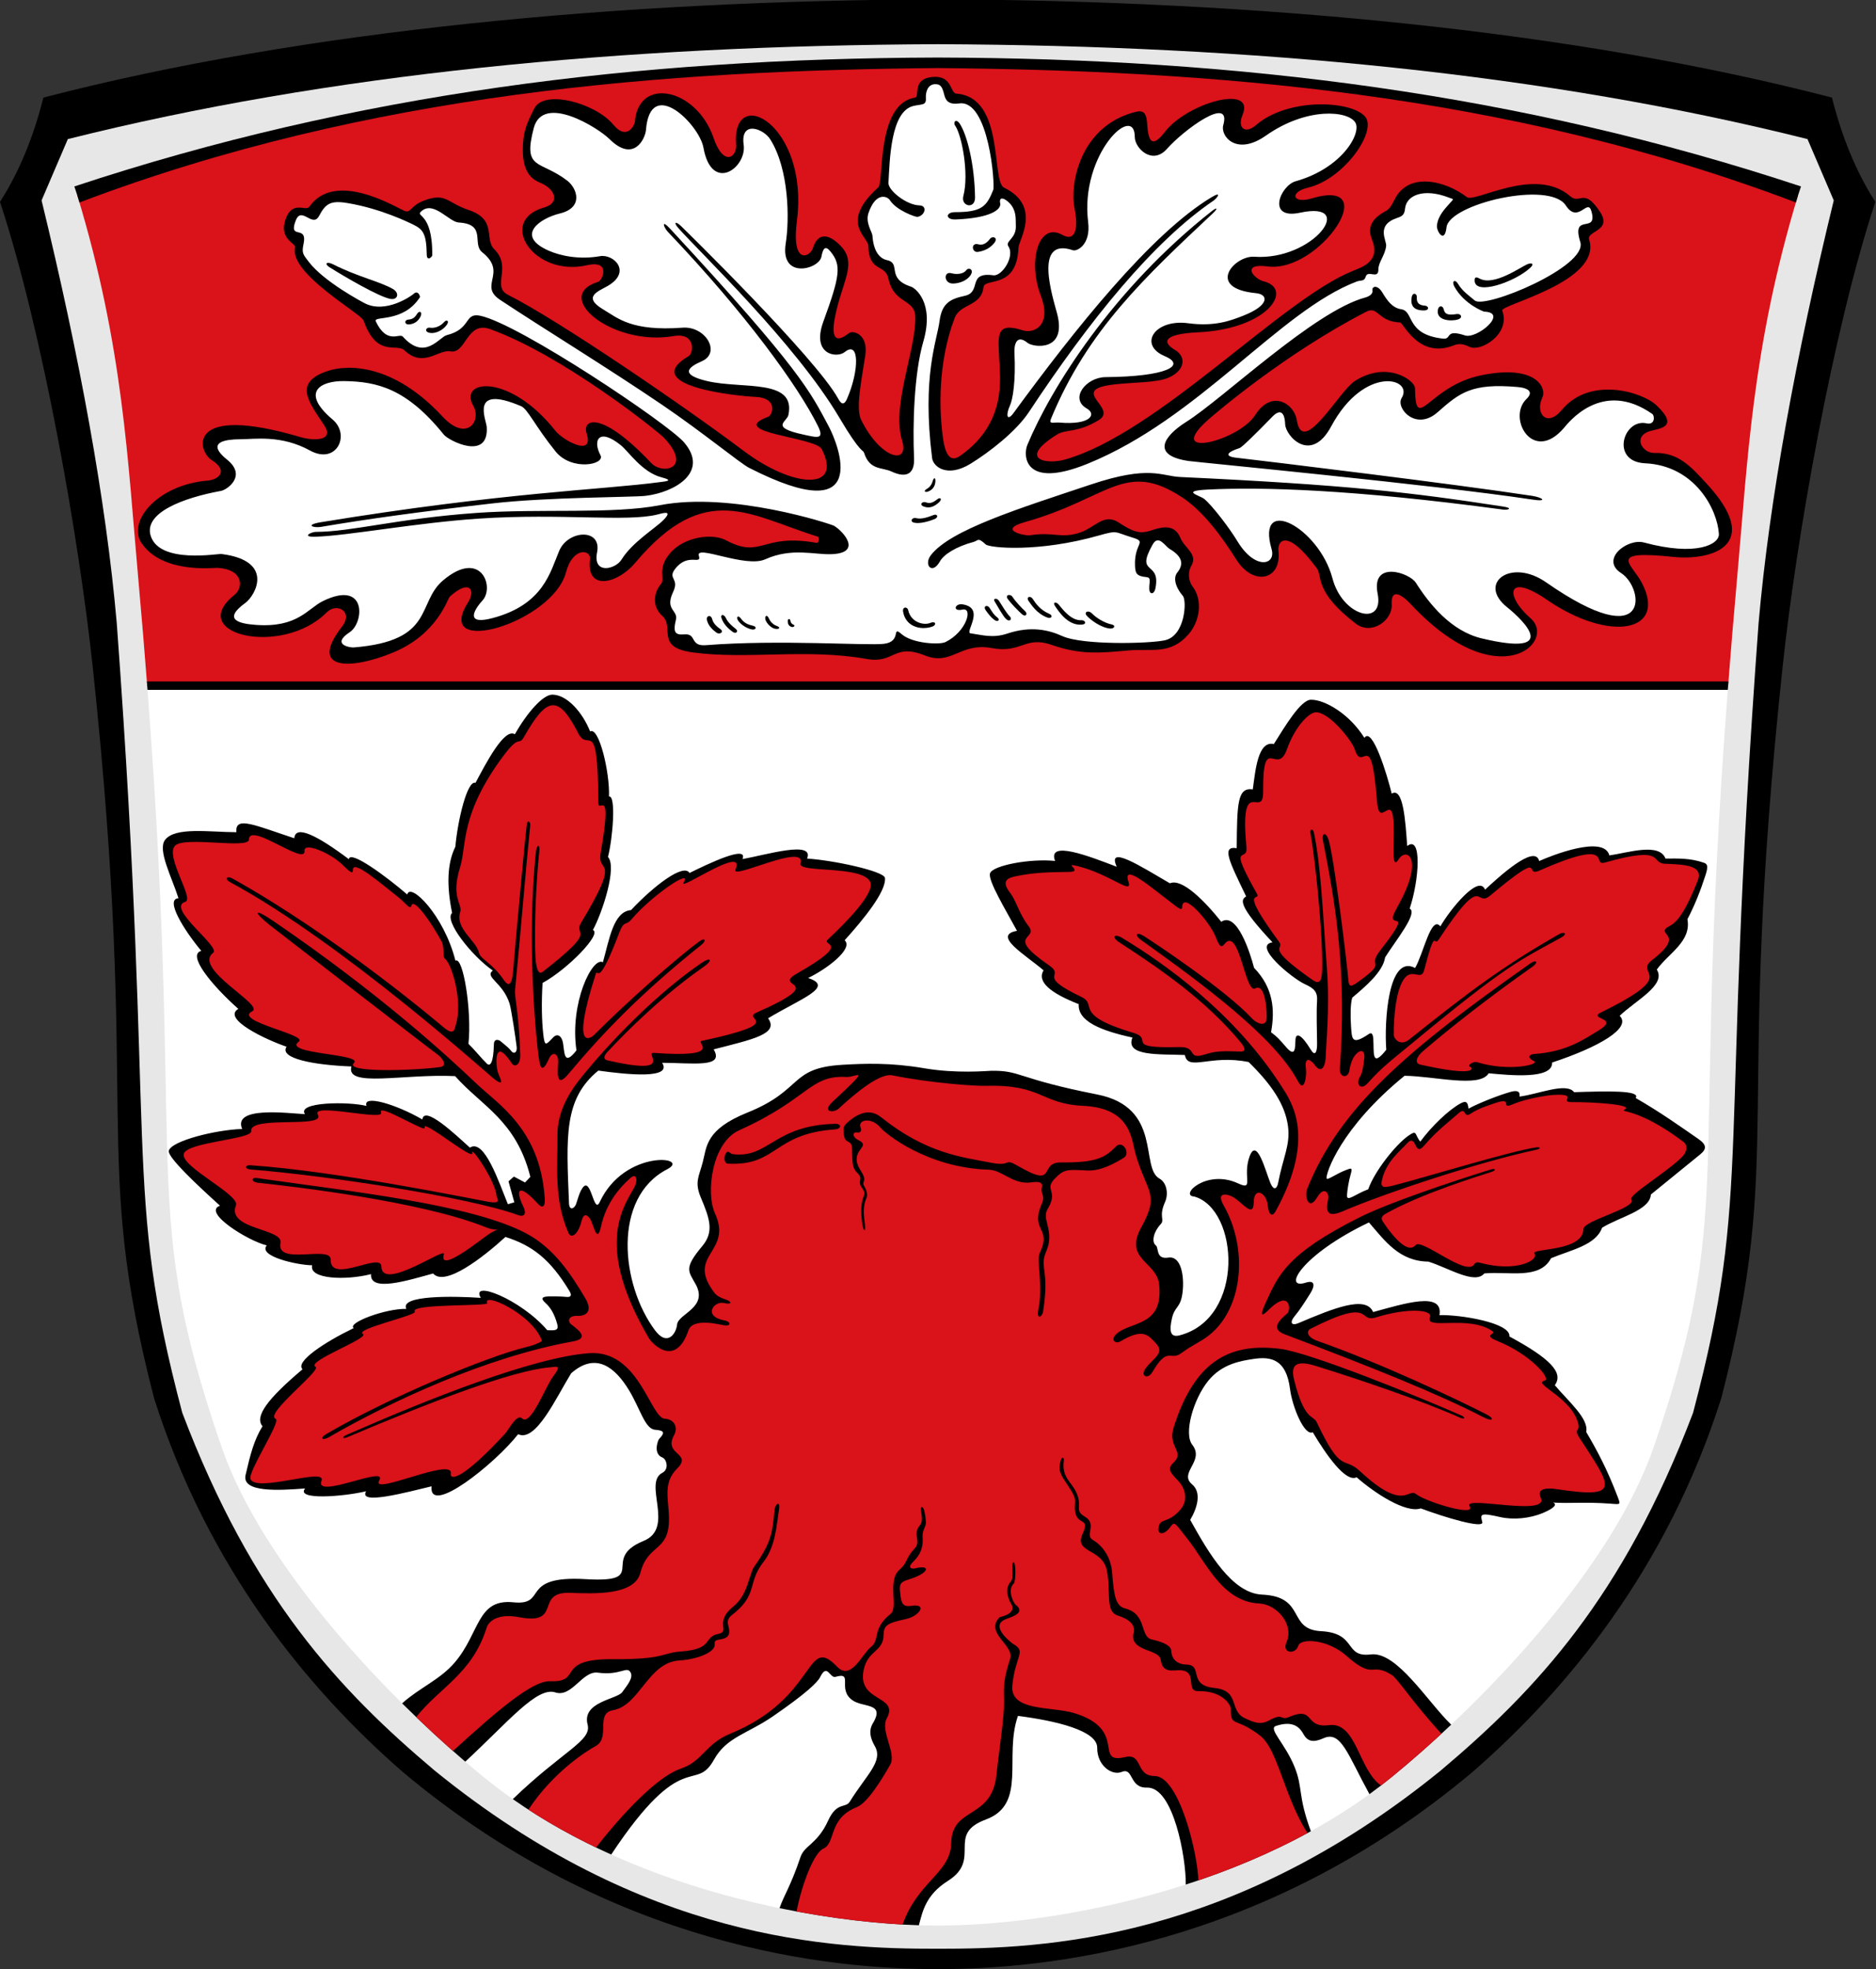 <?xml version="1.0" encoding="UTF-8" standalone="no"?>
<!-- Created with Inkscape (http://www.inkscape.org/) -->

<svg
   xmlns:dc="http://purl.org/dc/elements/1.1/"
   xmlns:cc="http://creativecommons.org/ns#"
   xmlns:rdf="http://www.w3.org/1999/02/22-rdf-syntax-ns#"
   xmlns:svg="http://www.w3.org/2000/svg"
   xmlns="http://www.w3.org/2000/svg"
   xmlns:sodipodi="http://sodipodi.sourceforge.net/DTD/sodipodi-0.dtd"
   xmlns:inkscape="http://www.inkscape.org/namespaces/inkscape"
   version="1.1"
   id="svg1260"
   width="670"
   height="703"
   viewBox="0 0 670 703"
   sodipodi:docname="DEU Buchschlag COA.svg"
   inkscape:version="0.92.2 (5c3e80d, 2017-08-06)"
   inkscape:export-filename="C:\Users\Jan\Pictures\Zu den Flaggen\Offenbach\Dreieich\Zeiten - Dreieich\19.02.05.png"
   inkscape:export-xdpi="96"
   inkscape:export-ydpi="96">
  <rect x="0" y="0" width="670" height="703" fill="#333333" stroke="none"/>
  <defs
     id="defs1264" />
  <sodipodi:namedview
     pagecolor="#ffffff"
     bordercolor="#666666"
     borderopacity="1"
     objecttolerance="10"
     gridtolerance="10"
     guidetolerance="10"
     inkscape:pageopacity="0"
     inkscape:pageshadow="2"
     inkscape:window-width="1366"
     inkscape:window-height="705"
     id="namedview1262"
     showgrid="false"
     inkscape:zoom="0.041963015"
     inkscape:cx="1010.4107"
     inkscape:cy="-3174.1165"
     inkscape:window-x="-8"
     inkscape:window-y="-8"
     inkscape:window-maximized="1"
     inkscape:current-layer="svg1260"
     showguides="true" />
  <path
     inkscape:connector-curvature="0"
     id="path1229-4-1-4-9"
     d="M 334.88,0.271 C 221.822,0.759 108.903,11.178 15.919,35.258 12.466,48.884 7.482,61.287 0.566,72.144 c 15.318,46.592 28.209,120.457 33.06,165.902 17.21,161.225 -0.86,173.152 21.91,261.068 19.325,60.612 54.693,103.563 88.641,133.109 74.843,62.85 152.75,70.315 190.703,70.26 37.953,0.055 115.86,-7.41 190.703,-70.26 33.948,-29.546 69.316,-72.497 88.641,-133.109 22.771,-87.917 4.7,-99.843 21.91,-261.068 4.851,-45.446 17.743,-119.31 33.061,-165.902 -6.916,-10.857 -11.9,-23.26 -15.354,-36.887 C 560.858,11.178 447.939,0.759 334.88,0.271 Z"
     style="fill:#000000;fill-opacity:1;stroke:#000000;stroke-width:1.031px;stroke-linecap:butt;stroke-linejoin:miter;stroke-opacity:1" />
  <path
     inkscape:connector-curvature="0"
     id="path1229-59-8-1-7-4-9"
     d="M 334.881,15.78 C 221.821,16.252 117.214,26.34 24.229,49.657 l -9.379,21.885 c 13.481,55.431 23.005,106.904 26.854,151.002 14.146,192.352 2,200.853 23.383,281.812 25.04,65.985 56.161,99.121 90.109,127.731 74.844,60.857 141.732,63.7 179.686,63.647 37.954,0.054 104.841,-2.789 179.685,-63.647 33.949,-28.609 65.072,-61.746 90.111,-127.731 21.383,-80.96 9.235,-89.46 23.381,-281.812 3.849,-44.098 13.375,-95.571 26.855,-151.002 L 645.535,49.657 C 552.55,26.34 447.941,16.252 334.881,15.78 Z"
     style="fill:#e7e7e7;fill-opacity:1;stroke:none;stroke-width:1.015px;stroke-linecap:butt;stroke-linejoin:miter;stroke-opacity:1" />
  <path
     style="fill:#ffffff;fill-opacity:1;stroke:none;stroke-width:1px;stroke-linecap:butt;stroke-linejoin:miter;stroke-opacity:1"
     d="m 334.881,22.295 c -95.573,-0.243 -182.832,8.689 -307.262,47.459 16.42,54.206 17.95,94.468 21.799,137.309 19.288,214.701 -1.959,217.327 29.609,309.242 14.65,42.655 59.415,90.064 93.363,117.857 50.948,41.711 124.536,53.341 162.49,53.289 37.954,0.052 111.544,-11.579 162.492,-53.289 33.949,-27.793 78.712,-75.203 93.361,-117.857 31.569,-91.915 10.321,-94.542 29.609,-309.242 3.849,-42.84 5.381,-83.102 21.801,-137.309 C 517.715,30.984 430.454,22.052 334.881,22.295 Z"
     id="path3308-7"
     inkscape:connector-curvature="0" />
  <g
     id="g1418">
    <g
       transform="translate(648.764,-3935.457)"
       id="g1299-4">
      <path
         inkscape:connector-curvature="0"
         style="fill:#da121a;fill-opacity:1;stroke:none;stroke-width:1px;stroke-linecap:butt;stroke-linejoin:miter;stroke-opacity:1"
         d="m -313.883,3957.752 c -95.573,-0.243 -182.832,8.689 -307.262,47.459 16.42,54.206 17.95,94.468 21.799,137.309 1.211,13.481 2.246,26.032 3.16,37.916 h 564.596 c 0.913,-11.857 1.962,-24.469 3.17,-37.916 3.849,-42.84 5.381,-83.102 21.801,-137.309 -124.43,-38.77 -211.691,-47.702 -307.264,-47.459 z"
         id="path1250-5" />
      <path
         inkscape:connector-curvature="0"
         style="fill:#000000;fill-opacity:1;stroke:none;stroke-width:1px;stroke-linecap:butt;stroke-linejoin:miter;stroke-opacity:1"
         d="M -31.455,4178.752 H -596.311 c 0.078,1.004 0.155,2.007 0.23,3 h 564.395 c 0.076,-0.993 0.153,-1.996 0.23,-3 z"
         id="path1115-2" />
    </g>
    <g
       id="g1259">
      <path
         style="fill:#000000;fill-opacity:1;stroke:none;stroke-width:1px;stroke-linecap:butt;stroke-linejoin:miter;stroke-opacity:1"
         d="m 292.057,191.585 c 0.722,0.222 0.371,2.367 -0.372,2.234 -19.885,-3.562 -19.507,5.895 -32.395,-0.931 -4.963,-2.628 -14.556,-1.207 -19.521,4.117 -5.451,5.845 -2.045,9.546 -3.658,11.428 -2.83,3.304 -3.167,8.206 0.356,11.373 4.667,4.196 -2.674,11.28 10.907,13.109 19.58,2.637 40.532,-1.487 62.106,2.336 10.205,1.808 9.471,-5.764 20.929,-1.219 9.478,3.759 12.469,-4.758 23.796,-2.662 10.669,1.974 11.854,-4.481 21.441,-1.123 10.299,3.608 17.336,2.877 27.374,1.964 8.21,-0.747 14.881,1.7 21.384,-5.683 4.124,-4.682 5.299,-12.211 1.437,-17.262 -1.267,-1.657 -1.776,-4.867 -0.384,-7.225 2.479,-4.198 -2.401,-6.352 -3.851,-9.919 -2.123,-5.224 -6.622,-4.02 -10.671,-2.687 -3.721,1.225 -6.169,0.571 -11.275,-2.814 -5.565,-3.688 -8.561,1.937 -14.453,3.689 -6.631,1.972 -8.917,-0.535 -17.411,0.804 -1.659,0.262 -11.865,-1.89 -1.711,-4.739 29.876,-8.383 35.695,-22.34 56.233,-8.716 7.466,4.952 13.987,13.826 19.235,22.14 6.062,9.603 16.243,7.351 15.028,-3.14 -0.409,-3.532 2.937,-8.382 13.723,6.243 2.056,2.788 -1.101,8.248 13.878,19.731 5.615,4.305 13.18,-1.103 12.849,-6.832 -0.346,-5.993 3.613,-3.545 6.795,-0.133 31.146,33.402 52.372,13.485 42.807,5.076 -9.396,-8.261 -8.392,-16.373 5.678,-6.714 22.729,15.604 43.234,11.557 34.032,-5.986 -3.6,-6.864 -12.701,-11.716 11.218,-9.23 13.78,1.432 32.331,-4.064 12.008,-26.086 -5.636,-6.107 -10.158,-11.251 -18.632,-11.008 -4.416,0.127 -7.976,-5.862 -1.647,-7.815 3.255,-1.004 10.667,-1.218 2.379,-9.135 -5.178,-4.946 -23.897,-10.499 -33.897,1.593 -5.259,6.359 -9.697,1.344 -6.889,-4.581 1.423,-3.004 -1.829,-11.857 -21.843,-7.805 -18.945,3.835 -23.468,21.221 -23.685,4.599 -0.036,-2.759 -9.954,-9.975 -21.539,-2.51 -5.62,3.621 -18.552,27.383 -20.677,13.924 -0.941,-5.958 -8.975,-11.077 -14.882,-1.783 -5.883,9.257 -32.908,15.989 -16.759,1.636 2.393,-2.127 27.394,-23.581 56.381,-38.523 4.465,-2.301 3.916,3.453 12.192,3.82 1.028,0.046 6.463,12.674 18.417,8.416 1.548,-0.551 2.949,-1.401 6.43,0.298 3.789,1.849 14.708,-4.519 11.594,-12.989 -0.76,-2.067 35.826,-10.301 31.031,-25.377 -0.968,-3.045 8.299,-3.009 3.949,-9.76 -5.812,-9.019 -7.193,-2.596 -10.695,-5.662 -12.481,-10.926 -34.095,2.449 -36.882,0.321 -7.714,-5.891 -20.915,-9.208 -25.875,0.881 -1.446,2.941 -2.236,3.609 -3.352,4.208 -4.82,2.588 -6.418,5.827 -4.724,9.963 3.179,7.762 -3.178,9.812 -6.947,11.336 -25.516,10.32 -69.571,57.983 -102.795,67.326 -6.391,1.797 -17.047,0 -2.71,-8.972 3.206,-2.007 7.224,-0.473 14.873,-5.138 7.203,-4.392 -11.266,-10.782 5.472,-12.736 7.051,-0.824 15.16,-0.564 19.499,-2.436 5.903,-2.546 6.396,-7.467 2.286,-9.886 -4.863,-2.862 -3.96,-5.721 8.168,-6.293 25.277,-1.191 34.228,-15.515 23.515,-18.2 -3.696,-0.926 -8.184,-6.579 1.359,-5.322 18.508,2.437 41.832,-32.042 15.775,-24.282 -6.875,2.048 -8.09,-2.224 -1.342,-3.834 12.949,-3.088 24.758,-20.155 20.465,-25.318 -4.821,-5.798 -27.588,-6.982 -39.101,3.051 -3.663,3.192 -6.71,1.064 -4.712,-3.735 4.644,-11.155 -19.815,-4.2 -27.66,5.997 -4.295,5.583 -5.967,4.218 -6.381,-2.507 -0.33,-5.356 -1.893,-5.382 -6.347,-3.913 -18.116,5.977 -21.293,25.616 -19.636,33.755 1.506,7.399 0.215,12.069 -4.296,9.54 -8.563,-4.8 -12.459,9.376 -7.761,21.645 4.083,10.662 -2.393,13.712 -6.436,12.407 -9.933,-3.208 -8.73,2.167 -8.379,10.5 0.281,6.675 2.699,22.377 -13.61,34.062 -1.738,1.246 -5.077,3.359 -6.408,-5.565 -1.479,-9.911 -2.025,-27.436 4.108,-43.425 2,-5.215 9.487,-4.018 10.295,-10.973 0.404,-3.481 11.913,0.941 12.487,-14.099 0.109,-2.857 8.412,-14.822 -5.172,-21.445 -4.67,-2.277 0.432,-32.25 -16.999,-33.547 -2.293,-0.171 -1.441,-6.457 -8.237,-5.975 -7.991,0.566 -4.599,7.078 -6.596,7.407 -13.916,2.289 -10.946,30.116 -13.098,32.056 -14.008,12.63 -3.566,17.602 -3.522,20.865 0.13,9.487 6.069,6.432 7.127,11.547 1.926,9.308 9.438,7.221 9.634,13.712 0.358,11.813 -8.596,31.621 -4.714,44.26 2.701,8.794 -7.567,6.793 -14.614,-7.392 -2.027,-4.081 0.121,-14.108 1.454,-22.903 1.166,-7.694 -4.137,-8.994 -5.581,-8.216 -0.817,0.44 -8.87,7.962 -4.364,-9.361 2.643,-10.16 6.595,-15.948 1.241,-21.571 -3.898,-4.094 -8.097,-5.365 -9.991,0.738 -0.978,3.152 -7.781,6.382 -5.698,-9.829 4.407,-34.299 -23.359,-49.096 -21.728,-27.146 0.343,4.618 -4.53,7.955 -8.037,-2.357 -6.043,-17.768 -26.873,-22.174 -28.133,-5.688 -0.072,0.937 -2.752,6.866 -7.704,0.897 -6.343,-7.646 -24.714,-12.748 -28.226,-5.715 -2.822,5.651 -4.114,8.569 -4.069,15.029 0.06,8.623 3.99,10.529 6.463,11.567 4.971,2.086 7.054,7.043 1.12,8.728 -16.903,4.801 -3.659,24.925 15.313,20.609 8.71,-1.982 5.533,5.462 4.031,5.923 -16.783,5.151 5.119,23.111 26.897,19.369 7.998,-1.374 7.21,6.075 5.424,7.13 -18.513,10.935 19.045,14.4 23.427,14.543 8.913,0.291 6.321,6.636 5.057,7.099 -15.592,5.713 16.813,7.263 18.997,11.54 7.711,15.098 -10.213,13.948 -27.783,0.727 -21.445,-16.137 -66.444,-46.837 -84.196,-55.748 -6.102,-3.063 1.569,-9.84 -4.957,-16.316 -3.705,-3.677 1.15,-10.553 -9.135,-13.984 -7.785,-2.597 -8.067,-6.341 -15.947,-3.37 -5.091,1.92 -4.591,4.746 -7.109,3.622 -3.812,-1.702 -24.75,-14.418 -33.904,-1.372 -1.186,1.691 -5.87,-2.355 -8.316,4.105 -2.829,7.472 3.683,8.808 3.299,10.358 -2.295,9.252 23.571,23.595 24.452,26.118 4.668,13.375 11.749,7.95 14.601,10.645 6.795,6.42 12.191,-0.464 16.425,0.351 5.553,1.069 5.774,-10.941 14.126,-7.952 25.869,9.258 59.982,36.517 62.184,38.865 10.249,10.926 -0.523,13.287 -4.607,8.959 -17.893,-18.959 -24.74,-15.706 -23.082,-10.572 2.823,8.746 -8.536,2.368 -11.093,-0.871 -16.371,-20.735 -34.751,-18.448 -29.407,-9.046 3.152,5.545 -2.388,13.125 -10.927,3.923 -17.755,-19.136 -34.101,-18.634 -41.07,-16.286 -12.382,4.17 -6.786,10.972 -1.233,19.337 3.967,5.975 -4.428,5.457 -8.245,4.325 -41.285,-12.25 -37.002,4.922 -31.986,8.085 6.201,3.911 2.601,7.049 -1.428,7.385 -17.881,1.492 -28.739,14.578 -23.578,22.272 7.429,11.075 25.828,8.799 27.22,8.876 9.093,0.502 9.342,6.978 5.961,9.678 -17.626,14.076 17.038,22.225 32.918,6.255 3.695,-3.716 9.674,-0.306 5.489,5.075 -12.184,15.667 3.107,15.514 18.305,9.204 15.911,-6.605 19.361,-19.181 20.248,-19.979 7.063,-6.354 9.307,-2.325 6.434,2.195 -12.641,19.886 30.269,7.188 35.033,-10.83 2.456,-9.288 8.991,-8.094 8.565,-4.733 -1.468,11.582 9.816,8.896 16.186,1.306 25.025,-29.815 41.12,-16.733 65.166,-9.321 z"
         id="path56-3"
         inkscape:connector-curvature="0"
         sodipodi:nodetypes="cssssssssssssssssssssssssssssssssssssssssssssssssssssssssssssssssssssssssssssssssssssssssssssssssssssssssssssssssssssssssssssssssssssssssssssssssssssssc" />
      <path
         style="fill:#ffffff;fill-opacity:1;stroke:none;stroke-width:1px;stroke-linecap:butt;stroke-linejoin:miter;stroke-opacity:1"
         d="m 328.387,73.333 c 2.912,0.05 2.008,3.682 -0.745,4.096 -0.648,0.097 -7.488,-2.295 -9.809,-5.941 -0.942,-1.48 -5.065,-3.091 -7.671,4.619 -1.149,3.399 1.343,6.737 1.424,7.989 0.346,5.314 2.343,8.156 5.218,8.781 5.212,1.134 -0.517,6.533 8.604,9.485 1.343,0.435 8.419,5.559 4.353,19.578 -3.33,11.479 -3.834,29.912 -3.312,41.622 0.257,5.771 -2.852,7.21 -8.006,4.798 -3.453,-1.616 -7.803,-0.369 -9.83,-6.66 -0.416,-1.291 -1.014,0.654 -8.814,-12.545 -15.629,-26.447 -50.02,-59.214 -57.527,-67.722 -1.869,-2.118 -0.993,-2.591 1,-0.678 1.13,1.085 47.998,46.909 56.077,61.562 0.727,1.319 1.875,3.018 3.153,0.094 4.358,-9.97 4.537,-21.031 -0.789,-16.734 -2.856,2.304 -11.99,1.006 -7.669,-10.825 6.002,-16.432 6.508,-20.169 2.601,-25.008 -1.874,-2.321 -2.694,-1.289 -3.271,1.785 -0.852,4.54 -14.823,8.29 -12.753,-4.732 1.384,-8.704 1.188,-26.565 -5.567,-37.21 -2.392,-3.769 -10.703,-6.858 -9.453,2.029 1.15,8.182 -11.426,17.395 -14.376,0.974 -1.484,-8.266 -18.968,-25.651 -20.521,-6.29 -0.248,3.097 -4.365,11.88 -13.077,3.21 -3.941,-3.922 -23.712,-16.382 -27.003,-3.863 -3.998,15.208 2.207,11.26 11.953,18.743 3.534,2.713 6.004,9.637 -2.653,11.737 -7.188,1.744 -16.059,7.959 -3.92,13.286 4.172,1.831 10.845,3.26 18.3,1.95 4.873,-0.857 11.475,5.587 2.693,10.657 -3.274,1.89 -9.126,3.839 -1.595,8.333 5.33,3.181 10.12,7.879 28.395,6.537 8.227,-0.604 13.804,8.953 6.872,11.968 -5.24,2.279 -7.691,4.826 1.889,7.093 12.516,2.963 31.846,-1.028 29.009,12.13 -0.532,2.469 -6.755,4.348 5.33,6.968 4.949,1.073 7.712,1.937 5.181,-3.144 -6.98,-14.014 -25.501,-39.783 -53.563,-69.242 -1.452,-1.524 -2.606,-4.802 0.893,-1.024 46.559,50.268 49.946,58.088 56.568,70.478 3.348,6.264 15.97,37.477 -28.448,14.806 -3.19,-1.628 -16.471,-12.588 -30.921,-22.406 -19.603,-13.319 -42.582,-27.344 -58.014,-37.571 -7.85,-5.202 2.861,-9.599 -6.368,-16.98 -3.795,-3.035 1.724,-10.024 -8.412,-10.625 -3.39,-0.201 -8.757,-7.63 -13.086,-4.213 -3.07,2.423 3.86,-0.157 3.64,15.984 -0.01,0.428 -1.917,2.366 -1.96,-0.394 -0.115,-7.29 -1.331,-8.883 -4.575,-10.504 -1.736,-0.867 -11.702,-5.78 -23.549,-7.784 -6.21,-1.05 -7.96,0.111 -10.33,4.574 -2.319,4.367 -6.242,-3.594 -8.286,1.531 -2.927,7.341 4.275,1.31 2.731,8.509 -0.705,3.287 -0.113,3.737 1.93,6.406 5.42,7.082 19.239,14.374 20.055,14.781 7.474,3.73 16.589,-2.695 17.334,-3.408 1.585,-1.517 2.418,0.931 2.258,1.181 -5.961,9.319 -16.763,6.499 -15.77,8.608 3.997,8.491 8.418,4.078 9.67,5.478 7.903,8.838 12.974,0.131 15.719,-0.549 8.861,-2.194 6.1,-8.154 11.972,-6.902 13.922,2.97 66.938,38.422 72.753,45.208 9.159,10.691 -3.517,17.873 -13.756,19.077 -4.506,0.53 -34.991,0.444 -54.627,2.697 -26.627,3.056 -45.163,5.648 -61.297,8.389 -2.677,0.455 -5.951,-0.697 -0.05,-1.665 65.388,-10.722 100.99,-11.614 120.946,-14.3 2.144,-0.289 5.45,-0.5 0.659,-1.749 -6.869,-1.791 -11.698,-9.215 -14.492,-11.462 -7.902,-6.355 -10.075,-1.704 -7.245,3.586 1.804,3.373 -10.288,5.802 -16.061,-1.363 -7.356,-9.129 -9.898,-15.127 -12.319,-16.154 -18.497,-7.845 -12.394,4.823 -12.235,7.492 0.725,12.163 -13.605,4.839 -15.352,2.667 -13.301,-16.541 -23.943,-18.93 -35.529,-19.104 -8.48,-0.128 -15.796,3.881 -4.179,13.715 6.502,5.504 1.389,16.276 -8.064,11.077 -10.273,-5.65 -19.803,-4.045 -24.607,-4.035 -13.793,0.029 -7.014,5.648 -4.878,7.398 6.956,5.695 -0.096,10.65 -2.311,11.053 -13.355,2.433 -27.958,7.834 -25.019,16.275 3.41,9.795 23.817,6.076 25.198,6.25 19.017,2.394 12.223,14.772 8.491,17.487 -8.069,5.871 -2.436,7.374 3.793,7.821 14.945,1.072 18.457,-5.79 23.87,-8.46 15.85,-7.819 14.829,7.653 9.679,11.046 -6.858,4.519 0.242,5.56 1.358,5.47 29.297,-2.356 22.343,-15.895 32.022,-24.007 13.472,-11.291 18.39,2.398 14.037,7.204 -3.639,4.018 -5.805,8.813 3.592,6.315 18.243,-4.849 20.585,-16.536 23.801,-24.055 3.172,-7.415 15.23,-8.095 13.502,0.573 -1.606,8.058 6.561,6.089 8.694,2.647 3.934,-6.35 12.248,-11.3 15.08,-14.24 3.442,-3.573 -0.301,-2.385 -2.239,-1.895 -10.794,2.727 -34.206,-0.487 -63.553,1.447 -22.482,1.482 -46.792,6.107 -58.518,6.48 -5.223,0.166 -1.584,-1.717 0.056,-1.724 13.148,-0.056 28.98,-4.768 57.569,-6.786 22.566,-1.593 48.562,0.523 65.339,-2.744 25.523,-4.97 61.123,6.728 62.191,7.35 3.241,1.889 10.315,9.697 -0.867,10.138 -6.225,0.245 -14.179,-2.434 -23.713,1.833 -7.078,3.168 -24.955,-5.377 -23.692,-1.294 1.109,3.583 -3.9,-1.291 -8.494,4.742 -2.751,3.613 1.659,3.265 -0.698,8.22 -3.059,6.433 1.83,6.466 1.005,9.88 -1.142,4.723 -0.18,5.498 3.047,5.25 4.509,-0.346 1.776,4.318 7.66,3.855 26.204,-2.062 57.729,0.24 63.615,-0.492 6.537,-0.814 2.47,-6.764 6.324,-3.416 3.809,3.309 13.479,3.849 15.619,2.794 7.61,-3.752 9.91,-12.445 6.09,-11.595 -3.744,0.833 -2.729,-2.311 0.029,-1.869 8.272,1.326 0.677,10.041 2.81,10.342 4.159,0.587 7.974,1.823 13.13,0.1 8.51,-2.844 14.873,-1.281 19.653,0.88 7.357,3.326 31.189,2.711 36.648,1.506 7.309,-1.613 7.863,-14.145 6.435,-15.834 -3.555,-4.205 -2.983,-7.147 -2.076,-8.255 2.54,-3.104 1.9,-5.847 -2.72,-8.575 -1.535,-0.906 -3.914,-5.214 -5.982,-1.562 -6.397,11.294 2.82,5.651 1.019,15.448 -0.481,2.619 -2.16,2.476 -2.251,0.532 -0.116,-2.487 0.875,-4.129 -1,-4.302 -3.641,-0.336 -3.973,-1.449 -4.089,-4.083 -0.355,-8.098 4.495,-8.418 -0.847,-10.021 -6.515,-1.954 -5.123,-2.737 -11.992,-0.78 -21.7,6.181 -39.13,4.455 -40.476,3.215 -2.911,-2.683 -2.604,-1.365 -4.371,-0.892 -6.175,1.652 -10.582,4.428 -11.991,6.938 -2.805,4.999 -5.861,1.192 -3.249,-2.197 6.963,-9.035 31.13,-16.559 57.241,-25.273 20.9,-6.975 25.04,-2.972 31.777,-2.656 59.634,2.801 82.289,5.46 115.388,10.553 3.682,0.567 1.832,1.34 -0.151,1.073 -53.717,-7.239 -86.199,-8.108 -105.417,-7.133 -9.893,0.502 -2.721,2.069 -1.167,3.36 2.935,2.44 9.073,10.505 11.809,15.052 6.272,10.423 13.887,8.625 12.226,2.867 -5.695,-19.737 16.942,-7.737 21.732,10.41 3.62,13.714 18.509,17.414 16.14,5.484 -2.397,-12.07 11.375,-7.5 13.643,-3.922 4.775,7.535 12.542,17.259 23.493,19.866 28.042,6.678 15.478,-5.999 9.058,-11.15 -10.662,-8.556 1.387,-17.606 13.942,-8.87 37.811,26.311 35.126,2.053 26.826,-3.285 -7.569,-4.868 2.178,-12.529 8.19,-10.908 18.735,5.051 26.941,0.643 26.724,-3.063 -0.508,-8.661 -8.489,-24.393 -26.347,-25.227 -12.538,-0.586 -7.778,-16.085 0.507,-14.264 3.134,0.689 2.926,-2.739 2.056,-3.347 -18.005,-12.58 -30.065,3.247 -31.598,5.032 -11.067,12.877 -20.344,-3.663 -13.328,-10.387 2.528,-2.423 0.874,-3.917 -3.237,-4.273 -16.379,-1.419 -20.604,2.031 -28.527,9.027 -7.761,6.853 -15.036,-1.519 -12.834,-5.079 4.441,-7.182 -13.31,-11.954 -25.144,10.092 -7.297,13.593 -16.281,3.427 -16.452,-0.712 -0.193,-4.663 -1.929,-5.443 -4.598,-2.699 -5.967,6.136 -10.843,10.911 -11.692,11.186 -5.697,1.845 -4.38,3.065 -1.48,3.4 11.539,1.333 78.115,9.393 106.01,13.657 3.662,0.56 5.801,2.198 -0.049,1.31 -34.109,-5.178 -119.814,-13.335 -122.719,-13.768 -13.386,-1.992 -8.97,-8.805 -0.827,-13.938 13.248,-8.351 45.687,-39.517 63.974,-44.427 1.497,-0.402 2.754,-1.344 2.554,-2.431 -0.295,-1.597 1.755,-2.294 3.549,0.674 1.666,2.758 3.513,5.462 6.678,5.944 4.821,0.734 1.508,8.996 14.943,10.496 3.369,0.376 0.412,-3.567 7.895,-1.139 4.263,1.383 15.689,-8.203 6.835,-8.496 -0.189,-0.01 -7.206,-2.616 -10.656,-8.98 -1.054,-1.945 0.261,-2.762 1.351,-0.899 1.557,2.66 4.292,4.471 5.946,5.901 3.637,3.147 40.401,-12.116 37.698,-20.839 -3.361,-10.848 6.309,-2.595 3.972,-10.995 -1.365,-4.906 -4.728,4.68 -9.168,-2.108 -5.891,-9.006 -41.664,-0.493 -42.589,7.816 -0.668,6.003 -3.585,1.478 -3.42,-0.56 0.285,-3.515 2.974,-6.174 4.345,-7.75 1.818,-2.089 1.841,-1.556 -0.159,-2.327 -8.781,-3.385 -15.086,-0.933 -15.576,3.961 -0.216,2.154 -0.912,2.69 -2.842,3.341 -7.717,2.604 -3.664,7.992 -3.909,10.019 -0.406,3.369 -2.796,5.82 -2.773,8.342 0.035,3.808 -3.79,-0.021 -4.552,2.655 -0.492,1.725 -1.737,1.128 -3.163,1.67 -27.64,10.491 -56.334,48.942 -96.223,65.097 -22.789,9.23 -22.936,-3.117 -21.444,-6.715 8.329,-20.081 30.453,-55.68 66.099,-83.676 1.394,-1.095 2.309,-1.07 0.162,0.949 -24.127,22.698 -44.766,41.685 -57.832,73.426 -0.828,2.01 1.038,1.115 3.036,1.283 11.303,0.948 13.27,-3.05 9.806,-5.009 -6.312,-3.57 -0.27,-11.162 6.647,-11.217 21.801,-0.176 29.048,-4.159 21.176,-7.485 -9.603,-4.058 -3.61,-13.352 8.351,-11.751 9.549,1.278 15.304,-0.986 19.61,-2.671 9.541,-3.734 9.086,-7.631 4.638,-8.063 -18.229,-1.771 -7.647,-13.496 -0.662,-13.009 21.193,1.476 36.956,-20.146 16.402,-15.726 -12.125,2.607 -7.104,-9.673 -1.591,-11.222 16.561,-4.654 23.533,-17.108 21.342,-20.902 -2.492,-4.316 -17.288,-5.712 -31.974,4.607 -10.556,7.417 -16.322,0.157 -15.229,-3.724 3.092,-10.983 -14.17,1.732 -20.094,8.44 -5.292,5.991 -11.501,-0.293 -11.5,-4.196 0,-12.5 -19.661,6.165 -16.661,30.323 1.02,8.218 -4.064,10.553 -5.424,10.088 -14.318,-4.897 -7.148,16.909 -5.65,22.647 3.577,13.706 -8.558,12.019 -10.515,10.437 -4.303,-3.479 -4.848,1.267 -4.737,3.412 0.541,10.382 -0.64,16.878 -1.594,18.927 -1.575,3.383 -1.074,5.892 1.289,2.662 21.765,-29.75 49.031,-63.99 70.657,-76.987 4.05,-2.434 1.989,0.344 0.754,1.182 -21.585,14.649 -44.369,42.849 -65.915,75.459 -4.626,7.002 -14.225,14.398 -20.884,18.489 -8.184,5.028 -13.307,1.165 -13.71,-2.053 -3.678,-29.354 1.709,-41.684 2.665,-48.93 0.83,-6.293 3.726,-7.848 8.97,-8.971 6.275,-1.344 0.729,-8.628 10.236,-7.34 3.055,0.414 7.77,-6.686 5.379,-10.325 -1.29,-1.962 3.05,-2.749 2.649,-7.705 -0.13,-1.602 0.649,-6.223 -3.841,-9.027 -0.467,-0.291 -2.217,-1.051 -1.734,1.389 0.435,2.2 -3.534,5.269 -15.986,5.739 -3.575,0.135 -3.604,-2.606 -0.186,-2.607 9.813,0 11.322,-2.179 13.674,-7.909 0.719,-1.752 -1.522,-32.392 -12.154,-30.912 -3.784,0.527 -4.824,-1.053 -5.321,-3.04 -0.719,-2.878 -1.271,-3.788 -3.084,-3.834 -2.829,-0.073 -3.622,2.813 -3.487,4.998 0.165,2.655 -1.398,2.058 -4.47,2.783 -8.215,1.939 -8.432,19.666 -8.895,27.445 -0.16,2.688 6.481,7.968 11.076,8.048 z"
         id="path914-2"
         inkscape:connector-curvature="0"
         sodipodi:nodetypes="csssssssssssssssssssssssssssssssssssssssssssssssssssssssssssssssssssssssssssssssssssssssssssssssssssssssssssssssssssssssssssssssssssssssssssssssssssssssssssssssssssssssssssssssssssssssssssssssssssssssssssssssssssssssssssssssssssssssssssssssc" />
      <path
         style="fill:#000000;fill-opacity:1;stroke:none;stroke-width:1px;stroke-linecap:butt;stroke-linejoin:miter;stroke-opacity:1"
         d="m 349.429,87.234 c -2.776,-0.771 -2.405,3.004 -0.198,2.699 2.108,-0.291 4.196,-1.177 5.792,-3.094 1.689,-2.028 -0.587,-2.743 -1.448,-1.58 -1.116,1.508 -2.531,2.423 -4.147,1.975 z"
         id="path916-15"
         inkscape:connector-curvature="0"
         sodipodi:nodetypes="sssss" />
      <path
         style="fill:#000000;fill-opacity:1;stroke:none;stroke-width:1px;stroke-linecap:butt;stroke-linejoin:miter;stroke-opacity:1"
         d="m 339.742,97.542 c -2.776,-0.771 -2.734,3.662 0.527,3.686 2.128,0.015 5.043,-0.925 6.385,-3.028 1.294,-2.028 -0.718,-2.875 -1.58,-1.711 -1.116,1.508 -3.716,1.502 -5.332,1.053 z"
         id="path916-5-8"
         inkscape:connector-curvature="0"
         sodipodi:nodetypes="sssss" />
      <path
         style="fill:#000000;fill-opacity:1;stroke:none;stroke-width:1px;stroke-linecap:butt;stroke-linejoin:miter;stroke-opacity:1"
         d="m 344.05,70 c -0.97,3.704 4.242,4.847 4.178,0.465 -0.17,-11.615 -2.785,-22.122 -5.378,-26.18 -1.421,-2.224 -2.566,-0.619 -1.727,0.561 2.328,3.276 5.04,17.089 2.928,25.154 z"
         id="path916-2-2"
         inkscape:connector-curvature="0"
         sodipodi:nodetypes="sssss" />
      <path
         style="fill:#000000;fill-opacity:1;stroke:none;stroke-width:1px;stroke-linecap:butt;stroke-linejoin:miter;stroke-opacity:1"
         d="m 515.621,110.444 c -0.357,-1.458 -1.72,-1.383 -2.035,-0.077 -0.996,4.13 4.664,4.433 7.049,3.702 2.061,-0.632 1.099,-2.179 -0.331,-1.952 -3.455,0.547 -4.287,-0.052 -4.684,-1.673 z"
         id="path916-1-0"
         inkscape:connector-curvature="0"
         sodipodi:nodetypes="sssss" />
      <path
         style="fill:#000000;fill-opacity:1;stroke:none;stroke-width:1px;stroke-linecap:butt;stroke-linejoin:miter;stroke-opacity:1"
         d="m 506.011,106.033 c 0.092,-1.198 -1.524,-1.879 -1.843,0.132 -0.454,2.859 0.605,4.609 4.213,4.673 2.333,0.041 1.879,-1.621 0.527,-1.711 -2.051,-0.137 -3.062,-0.94 -2.896,-3.094 z"
         id="path916-0-9"
         inkscape:connector-curvature="0"
         sodipodi:nodetypes="sssss" />
      <path
         style="fill:#000000;fill-opacity:1;stroke:none;stroke-width:1px;stroke-linecap:butt;stroke-linejoin:miter;stroke-opacity:1"
         d="m 528.569,99.524 c -1.073,-0.552 -1.978,-0.975 -1.909,0.724 0.218,5.371 14.333,0.403 19.747,-4.542 1.949,-1.78 0.261,-1.923 -1.053,-1.317 -2.696,1.244 -11.81,7.693 -16.785,5.134 z"
         id="path916-19-2"
         inkscape:connector-curvature="0"
         sodipodi:nodetypes="sssss" />
      <path
         style="fill:#000000;fill-opacity:1;stroke:none;stroke-width:1px;stroke-linecap:butt;stroke-linejoin:miter;stroke-opacity:1"
         d="m 153.499,116.993 c -1.38,-0.212 -2.126,1.515 0.082,1.861 2.102,0.33 4.702,-1.038 6.002,-2.908 1.002,-1.442 -0.115,-1.938 -0.913,-1.021 -1.478,1.697 -3.513,2.323 -5.171,2.068 z"
         id="path916-9-9"
         inkscape:connector-curvature="0"
         sodipodi:nodetypes="sssss" />
      <path
         style="fill:#000000;fill-opacity:1;stroke:none;stroke-width:1px;stroke-linecap:butt;stroke-linejoin:miter;stroke-opacity:1"
         d="m 145.819,114.107 c -1.553,0.118 -1.381,1.887 0.315,1.721 2.118,-0.207 3.281,-1.351 3.977,-2.675 0.925,-1.759 -0.271,-2.41 -1.076,-1.207 -0.698,1.042 -1.273,2.013 -3.216,2.161 z"
         id="path916-3-1"
         inkscape:connector-curvature="0"
         sodipodi:nodetypes="sssss" />
      <path
         style="fill:#000000;fill-opacity:1;stroke:none;stroke-width:1px;stroke-linecap:butt;stroke-linejoin:miter;stroke-opacity:1"
         d="m 119.149,94.454 c -2.564,-1.315 -3.383,-0.262 -1.501,0.93 5.273,3.339 17.787,10.645 21.804,11.335 2.601,0.447 3.353,-2.084 0.879,-3.535 -4.414,-2.588 -12.864,-4.465 -21.182,-8.73 z"
         id="path916-4-4"
         inkscape:connector-curvature="0"
         sodipodi:nodetypes="sssss" />
      <path
         style="fill:#000000;fill-opacity:1;stroke:none;stroke-width:1px;stroke-linecap:butt;stroke-linejoin:miter;stroke-opacity:1"
         d="m 353.382,216.967 c -0.757,-1.174 -2.408,-0.599 -1.32,0.935 1.06,1.494 1.93,2.57 3.033,3.385 1.366,1.009 2.205,-0.039 1.038,-0.895 -1.116,-0.82 -1.711,-1.812 -2.751,-3.424 z"
         id="path916-18-93"
         inkscape:connector-curvature="0"
         sodipodi:nodetypes="sssss" />
      <path
         style="fill:#000000;fill-opacity:1;stroke:none;stroke-width:1px;stroke-linecap:butt;stroke-linejoin:miter;stroke-opacity:1"
         d="m 356.805,214.542 c -0.757,-1.174 -2.267,-0.949 -1.599,0.144 1.053,1.724 2.954,5.223 4.103,6.317 1.23,1.171 2.348,0.074 1.317,-0.942 -1.163,-1.145 -2.782,-3.906 -3.821,-5.519 z"
         id="path916-18-6-0"
         inkscape:connector-curvature="0"
         sodipodi:nodetypes="sssss" />
      <path
         style="fill:#000000;fill-opacity:1;stroke:none;stroke-width:1px;stroke-linecap:butt;stroke-linejoin:miter;stroke-opacity:1"
         d="m 361.585,213.074 c -0.757,-1.174 -2.737,-0.73 -1.649,0.803 1.06,1.494 3.773,4.282 5.073,5.425 1.275,1.122 2.167,-0.11 1.104,-1.093 -1.314,-1.215 -3.488,-3.523 -4.528,-5.136 z"
         id="path916-18-3-3"
         inkscape:connector-curvature="0"
         sodipodi:nodetypes="sssss" />
      <path
         style="fill:#000000;fill-opacity:1;stroke:none;stroke-width:1px;stroke-linecap:butt;stroke-linejoin:miter;stroke-opacity:1"
         d="m 368.795,213.767 c -0.771,-1.165 -2.493,-0.7 -1.405,0.834 1.06,1.494 2.966,4.49 6.61,5.856 1.59,0.596 2.141,-0.7 0.81,-1.269 -3.444,-1.473 -4.975,-3.848 -6.014,-5.42 z"
         id="path916-18-9-5"
         inkscape:connector-curvature="0"
         sodipodi:nodetypes="sssss" />
      <path
         style="fill:#000000;fill-opacity:1;stroke:none;stroke-width:1px;stroke-linecap:butt;stroke-linejoin:miter;stroke-opacity:1"
         d="m 378.093,215.833 c -0.892,-1.076 -2.306,-0.953 -1.254,0.606 1.718,2.547 4.892,7.046 9.681,6.544 1.689,-0.177 1.101,-1.621 -0.344,-1.554 -3.618,0.168 -6.582,-3.786 -8.082,-5.597 z"
         id="path916-18-36-6"
         inkscape:connector-curvature="0"
         sodipodi:nodetypes="sssss" />
      <path
         style="fill:#000000;fill-opacity:1;stroke:none;stroke-width:1px;stroke-linecap:butt;stroke-linejoin:miter;stroke-opacity:1"
         d="m 388.161,219.858 c -1.218,-1.372 0.526,-2.188 1.839,-0.842 1.587,1.626 4.366,3.36 6.982,3.912 1.662,0.35 0.968,1.576 -0.476,1.474 -3.223,-0.227 -7.072,-3.108 -8.345,-4.543 z"
         id="path916-18-7-9"
         inkscape:connector-curvature="0"
         sodipodi:nodetypes="sssss" />
      <path
         style="fill:#000000;fill-opacity:1;stroke:none;stroke-width:1px;stroke-linecap:butt;stroke-linejoin:miter;stroke-opacity:1"
         d="m 252.45,221.236 c -0.27,-1.371 1.422,-2.001 1.905,-0.184 0.467,1.758 1.864,2.768 2.967,3.582 1.366,1.009 -0.297,2.067 -1.463,1.211 -1.116,-0.82 -2.962,-2.338 -3.409,-4.609 z"
         id="path916-18-4-5"
         inkscape:connector-curvature="0"
         sodipodi:nodetypes="sssss" />
      <path
         style="fill:#000000;fill-opacity:1;stroke:none;stroke-width:1px;stroke-linecap:butt;stroke-linejoin:miter;stroke-opacity:1"
         d="m 257.65,220.578 c -0.396,-1.34 0.96,-1.449 1.708,0.277 0.533,1.231 2.193,2.768 3.296,3.582 1.366,1.009 0.164,2.002 -1.002,1.145 -1.116,-0.82 -3.291,-2.602 -4.001,-5.004 z"
         id="path916-18-5-6"
         inkscape:connector-curvature="0"
         sodipodi:nodetypes="sssss" />
      <path
         style="fill:#000000;fill-opacity:1;stroke:none;stroke-width:1px;stroke-linecap:butt;stroke-linejoin:miter;stroke-opacity:1"
         d="m 263.574,221.499 c -0.757,-1.174 0.028,-2.113 1.115,-0.579 1.06,1.494 2.522,2.11 4.152,2.463 1.659,0.36 1.146,1.597 -0.278,1.343 -1.643,-0.293 -3.949,-1.614 -4.989,-3.227 z"
         id="path916-18-50-2"
         inkscape:connector-curvature="0"
         sodipodi:nodetypes="sssss" />
      <path
         style="fill:#000000;fill-opacity:1;stroke:none;stroke-width:1px;stroke-linecap:butt;stroke-linejoin:miter;stroke-opacity:1"
         d="m 273.392,221.297 c -0.417,-1.333 0.5,-2.173 1.247,-0.447 0.533,1.231 1.601,2.175 2.572,2.529 1.595,0.581 1.364,1.229 -0.081,1.145 -1.643,-0.096 -3.357,-2.009 -3.738,-3.227 z"
         id="path916-18-53-6"
         inkscape:connector-curvature="0"
         sodipodi:nodetypes="sssss" />
      <path
         style="fill:#000000;fill-opacity:1;stroke:none;stroke-width:1px;stroke-linecap:butt;stroke-linejoin:miter;stroke-opacity:1"
         d="m 281.33,221.73 c -0.059,-0.696 0.769,-1.126 0.951,-0.168 0.099,0.526 0.246,1.085 1.173,1.492 0.621,0.273 0.033,0.932 -0.591,0.8 -1.449,-0.308 -1.482,-1.522 -1.533,-2.124 z"
         id="path916-18-0-9"
         inkscape:connector-curvature="0"
         sodipodi:nodetypes="sssss" />
      <path
         style="fill:#000000;fill-opacity:1;stroke:none;stroke-width:1px;stroke-linecap:butt;stroke-linejoin:miter;stroke-opacity:1"
         d="m 331.008,174.545 c -1.229,0.665 -0.825,1.449 0.588,0.888 1.703,-0.676 2.396,-2.131 2.474,-3.55 0.094,-1.696 -0.662,-1.255 -0.934,-0.205 -0.274,1.059 -0.996,2.254 -2.128,2.867 z"
         id="path916-18-8-2"
         inkscape:connector-curvature="0"
         sodipodi:nodetypes="sssss" />
      <path
         style="fill:#000000;fill-opacity:1;stroke:none;stroke-width:1px;stroke-linecap:butt;stroke-linejoin:miter;stroke-opacity:1"
         d="m 330.749,179.364 c -1.302,-0.508 -2.612,0.78 -0.859,1.461 1.981,0.77 3.707,0.135 5.468,-1.486 1.249,-1.15 0.528,-1.99 -0.608,-1.093 -1.38,1.089 -2.567,1.677 -4.001,1.117 z"
         id="path916-18-41-4"
         inkscape:connector-curvature="0"
         sodipodi:nodetypes="sssss" />
      <path
         style="fill:#000000;fill-opacity:1;stroke:none;stroke-width:1px;stroke-linecap:butt;stroke-linejoin:miter;stroke-opacity:1"
         d="m 327.094,184.968 c -1.355,-0.341 -2.373,1.286 -0.53,1.659 2.179,0.441 5.419,-0.589 7.18,-1.288 1.578,-0.627 1.08,-1.987 -0.279,-1.488 -1.709,0.628 -4.147,1.677 -6.371,1.117 z"
         id="path916-18-94-9"
         inkscape:connector-curvature="0"
         sodipodi:nodetypes="sssss" />
      <path
         style="fill:#000000;fill-opacity:1;stroke:none;stroke-width:1px;stroke-linecap:butt;stroke-linejoin:miter;stroke-opacity:1"
         d="m 324.367,217.87 c -0.296,-1.365 -2.145,-1.338 -1.832,0.516 0.874,5.171 5.922,6.725 10.247,5.386 1.833,-0.567 1.54,-2.216 -0.591,-1.361 -2.268,0.91 -6.878,-0.183 -7.824,-4.541 z"
         id="path916-18-32-5"
         inkscape:connector-curvature="0"
         sodipodi:nodetypes="sssss" />
    </g>
  </g>
  <g
     id="g1028">
    <path
       sodipodi:nodetypes="cccccccsccsccccccccccccccscscccssssssssssssssssssssssssccccccsccccccssscccccscccccssssssccccccscccccccccccccccccsccccccsssssccccccscccccsssssssssccsssssccsssssssssscccccccccccccccccccccccccccccccsccscccccccccccccccccccccccccccccccccccccccccccccccscccccccc"
       inkscape:connector-curvature="0"
       id="path3308-7-5-3-1"
       d="m 468.176,249.815 c -3.712,0.09 -9.294,9.591 -13.236,15.824 -5.714,-1.284 -6.586,9.477 -7.514,16.189 -5.508,-0.789 -5.607,4.985 -5.744,20.988 -5.497,-0.876 -2.773,4.494 3.375,17.236 -1.869,1.076 -3.152,3.03 9.406,16.371 -7.332,1.13 7.122,12.909 11.459,14.883 3.458,1.574 4.705,2.79 4.451,6.258 -0.245,3.339 -0.066,10.19 0.01,14.955 0.052,3.234 -0.774,4.638 -2.182,2.326 -3.582,-5.883 -5.37,-6.154 -5.533,-3.688 -0.162,2.453 0.186,6.737 -3.299,2.723 -2.411,-2.777 -3.238,-3.757 -5.424,-5.336 1.456,-8.075 0.806,-15.904 -6.068,-23.008 -1.402,-5.406 -6.119,-20.164 -11.713,-16.451 -5.963,-7.482 -14.06,-15.639 -18.34,-13.732 -10.408,-6.048 -22.669,-13.948 -18.986,-5.904 -9.843,-3.753 -24.901,-9.663 -22.023,-2.074 -8.865,-0.919 -22.139,1.569 -23.219,4.363 -0.953,2.467 5.884,13.625 9.621,20.582 -9.045,1.604 2.999,8.558 9.475,14.1 -2.459,4.16 2.625,8.17 12.565,12.082 -0.408,6.144 7.991,9.476 19.176,11.92 -2.683,6.778 9.557,5.856 18.732,6.231 1.128,5.963 8.971,-0.305 22.779,2.516 8.169,7.997 13.053,15.155 14.062,22.986 0.858,6.66 -1.77,10.976 -3.555,20.262 -0.316,1.645 -1.43,3.147 -2.797,-0.205 -1.694,-4.153 -4.795,-16.358 -7.369,-9.365 -2.663,7.235 1.812,12.393 -4.102,9.646 -11.355,-5.273 -21.136,4.413 -15.641,4.693 15.924,4.554 18.219,43.358 -5.186,49.545 -3.541,0.936 -3.785,-1.703 -2.796,-6.08 1.02,-4.516 3.151,-3.484 3.817,-9.544 0.597,-5.424 -0.507,-12.854 -5.128,-12.121 -4.537,0.72 -3.36,-3.528 -4.416,-4.323 -1.767,-1.33 -0.679,-5.094 1.626,-7.523 1.712,-1.803 -0.784,-2.58 1.629,-8 1.363,-3.062 0.485,-7.005 -1.989,-8.361 -7.039,-3.857 1.218,-25.415 -22.249,-30.032 -29.001,-5.706 -27.203,-8.678 -38.021,-8.446 -1.408,0.03 -12.24,1.055 -23.818,-0.927 -11.957,-2.046 -21.303,-1.687 -29.223,-1.218 -19.039,1.128 -13.813,8.989 -33.817,17.036 -15.061,6.058 -14.535,12.2 -15.992,17.739 -1.371,5.213 -3.014,7.118 -0.641,12.71 3.279,7.729 4.659,12.232 0.469,17.241 -6.612,7.904 -4.995,8.865 -2.412,13.505 4.744,8.521 -6.216,10.561 -6.584,14.534 -0.278,3.005 -3.375,8.053 -7.888,2.006 -12.2,-16.348 -15.301,-47.344 4.383,-57.492 8.705,-4.488 -15.217,-7.331 -24.102,11.694 -2.215,4.743 -3.071,-9.456 -6.178,-4.995 -1.164,1.671 -1.723,4.185 -2.29,5.745 -0.594,1.634 -2.403,2.486 -2.518,-0.301 -0.986,-23.943 -1.901,-37.207 10.464,-47.358 10.365,1.442 26.545,3.1 22.798,-2.785 11.449,0.073 22.305,1.825 18.396,-4.794 13.922,-3.586 23.46,-5.491 19.442,-11.1 11.604,-6.998 23.965,-11.215 14.298,-14.378 6.614,-3.176 16.306,-10.434 13.051,-13.479 6.584,-7.298 14.879,-17.356 14.395,-22.23 -0.242,-2.442 -18.64,-6.38 -27.82,-6.926 2.712,-6.627 -14.714,-1.301 -23.079,0.183 2.207,-5.288 -12.491,1.793 -18.908,4.958 -2.104,-3.572 -12.798,4.617 -20.882,13.242 -6.316,0.521 -7.739,10.419 -10.047,18.622 -3.748,-2.083 -11.935,14.54 -9.448,31.474 -4.583,5.849 -4.207,0.74 -4.812,-2.685 -0.451,-2.552 -2.031,-3.467 -3.479,-1.976 -2.632,2.71 -3.035,3.502 -3.559,-1.11 -0.538,-4.732 -0.682,-11.147 -0.255,-18.308 8.991,-4.899 21.341,-17.604 17.98,-18.895 3.46,-6.414 8.68,-22.487 5.388,-26.098 1.72,-6.707 2.943,-22.119 0.358,-21.558 0.345,-8.459 -3.552,-25.046 -6.741,-23.254 -2.785,-6.928 -8.275,-13.07 -13.459,-13.124 -3.452,-0.036 -9.14,6.616 -13.429,14.144 -3.751,-2.349 -10.295,10.32 -14.046,17.343 -2.963,-1.063 -6.401,13.601 -7.192,22.812 -3.01,6.046 -3.115,14.126 -1.163,23.645 -3.001,2.671 6.961,15.304 14.534,20.554 -3.098,2.365 3.61,4.195 5.994,11.82 0.631,2.017 2.274,13.12 2.539,15.504 0.22,1.971 -1.061,2.747 -2.134,1.186 -0.767,-1.115 -4.569,-3.974 -3.992,-3.569 0.737,0.517 -1.955,-1.431 -2.023,1.432 -0.154,6.49 -1.278,8.034 -2.498,6.869 -1.811,-1.727 -4.545,-5.125 -6.582,-7.091 1.259,-11.685 -1.918,-31.423 -4.651,-29.673 -4.132,-16.383 -16.212,-28.128 -17.204,-23.622 -7.542,-6.503 -20.501,-16.019 -20.854,-12.61 -11.247,-8.443 -19.147,-12.429 -19.479,-7.468 -14.16,-4.652 -21.262,-8.104 -20.688,-2.163 -9.754,-0.045 -21.897,-1.974 -25.488,2.752 -2.749,3.618 2.402,13.255 4.8,20.823 -4.951,0.298 2.014,11.431 8.151,18.791 -5.184,1.308 3.549,12.11 13.225,20.707 -5.993,3.561 9.973,11.054 17.222,13.504 -2.759,4.21 9.868,6.553 23.164,7.052 -2.127,7.707 18.506,2.562 37.04,3.448 9.534,10.776 21.804,15.807 26.868,35.97 l -1.901,2.008 -3.981,-2.121 -1.919,1.712 2.079,7.496 -2.3,0.658 c -3.207,-7.788 -8.39,-23.569 -13.575,-20.187 -5.153,-4.683 -16.31,-15.26 -16.975,-10.056 -9.466,-5.489 -21.451,-9.019 -19.936,-4.831 -6.534,-1.643 -25.025,-1.446 -21.988,2.929 -6.369,-0.34 -25.884,-2.915 -22.432,5.294 -9.439,0.287 -25.196,4.226 -26.185,7.747 -0.635,2.26 10.496,12.603 18.276,19.643 -6.556,2.299 10.191,12.681 16.701,14.17 -3.242,3.873 10.856,7.045 16.211,7.096 -1.242,5.021 12.135,5.452 21.037,3.164 -0.559,6.545 13.105,2.265 22.16,-0.227 4.22,4.866 17.886,-5.79 25.835,-13.045 9.629,3.057 15.982,7.943 22.868,19.326 1.11,1.834 0.112,2.189 -0.943,2.09 -2.138,-0.2 -4.187,-0.218 -6.318,-0.189 -2.53,0.035 -3.145,0.704 -1.343,2.317 1.962,1.757 3.227,4.048 4.186,7.409 0.656,2.296 -0.318,2.538 -3.527,2.321 -9.542,-11.091 -27.631,-18.109 -23.728,-11.526 -10.029,-0.676 -29.071,-0.958 -26.591,3.932 -7.49,-0.163 -21.235,5.038 -18.795,6.861 -10.335,4.997 -21.037,11.996 -18.284,14.71 -12.469,10.525 -17.246,16.873 -14.287,20.332 -3.027,4.841 -4.397,10.227 -6.043,17.383 -1.465,6.367 11.811,5.533 21.265,4.829 -3.536,4.241 13.53,2.959 21.781,0.999 -2.98,5.1 14.63,0.317 23.369,-1.763 -1.073,10.87 22.641,-8.018 30.917,-18.613 6.312,3.016 13.554,-13.021 18.935,-21.738 8.994,-7.92 15.877,-1.807 20.637,6.003 3.99,6.547 5.698,13.839 9.292,14.145 3.118,0.265 3.843,0.879 1.497,3.276 -0.405,0.414 -2.307,5.319 1.203,6.657 1.369,0.522 2.521,4.083 -0.087,5.463 -6.958,3.681 4.636,19.669 -6.648,24.286 -15.906,6.508 2.545,15.026 -20.733,13.661 -24.027,-1.409 -13.181,9.539 -25.82,8.264 -13.029,-1.314 -11.831,10.788 -20.894,21.462 -5.207,6.132 -12.578,9.024 -18.818,14.616 7.632,7.577 15.271,14.591 22.549,20.824 15.441,-14.279 25.576,-26.865 32.164,-24.73 5.949,1.928 9.642,-7.796 15.181,-7.051 8.152,1.097 10.325,-2.497 11.674,-0.124 1.065,1.874 -0.871,4.244 -2.959,7.094 -1.876,2.56 -14.496,3.433 -12.359,11.57 1.536,5.846 -8.66,9.215 -26.714,26.607 11.09,7.771 22.973,14.314 35.139,19.795 25.823,-38.919 29.911,-21.631 36.736,-33.918 4.468,-8.044 11.928,-9.172 21.109,-15.494 11.51,-7.926 15.82,-12.015 16.762,-13.914 2.592,-5.222 3.403,0.48 5.525,-0.131 6.583,-1.896 0.448,4.292 5.943,8.304 3.744,2.733 11.304,0.917 7.81,7.53 -0.63,1.192 -2.789,3.62 0.25,8.881 3.136,5.43 -2.93,10.171 -8.933,19.867 -1.516,2.449 -4.616,-0.083 -7.725,6.747 -3.825,8.404 -8.444,8.775 -9.87,13.007 -3.569,10.587 -6.019,13.85 -7.485,18.259 18.712,3.855 35.995,5.67 49.762,6.104 1.267,-4.638 2.315,-10.775 10.352,-15.834 12.36,-7.779 -0.841,-16.594 13.539,-21.908 14.886,-5.501 6.383,-22.341 11.488,-37.006 13.511,1.735 28.376,5.235 28.309,11.367 -0.07,6.368 5.261,10.066 8.734,8.641 4.32,-1.772 2.611,5.8 9.047,5.592 9.48,-0.306 14.003,25.329 13.85,34.625 15.048,-4.841 30.254,-11.092 44.684,-19.049 -4.745,-12.807 -2.776,-15.446 -5.846,-23.006 -3.415,-8.41 -9.505,-13.626 -6.641,-14.582 6.304,-2.105 8.604,0.688 9.822,2.894 1.62,2.934 3.831,2.972 7.231,1.467 6.216,-2.752 8.572,5.813 16.354,19.994 2.818,-2.044 5.582,-4.169 8.281,-6.379 6.657,-5.45 13.731,-11.656 20.912,-18.432 -8.451,-8.181 -19.43,-26.22 -28.682,-25.082 -9.78,1.204 -4.74,-7.62 -17.83,-8.301 -12.186,-0.634 -5.125,-12.324 -21.045,-13.051 -10.683,-0.488 -19.058,-14.813 -25.658,-26.676 2.428,-4.046 4.204,-9.716 0.703,-12.658 -4.991,-4.195 4.611,-8.287 0.039,-14.162 -3.11,-3.996 0.357,-16.22 5.693,-22.826 5.021,-6.216 12.035,-7.159 15.973,-7.781 6.487,-1.026 11.891,0.071 13.236,10.664 0.813,6.398 5.129,16.911 8.133,15.482 4.757,8.014 11.771,18.038 15.658,16.066 6.37,5.6 17.518,12.932 22.918,11.115 8.595,3.211 22.66,7.431 21.963,4.857 -0.771,-2.843 -0.834,-3.414 6.387,-1.768 4.725,1.078 10.648,0.479 15.188,-1.426 5.293,-2.221 4.766,-3.393 3.656,-3.75 6.411,0.384 11.526,-0.287 20.715,0.406 3.674,0.277 3.543,0.511 2.084,-3.283 -3.408,-8.862 -6.861,-15.473 -10.918,-22.332 1.01,-4.772 -6.394,-10.947 -11.207,-16.689 3.204,-4.437 -1.521,-9.452 -16.219,-17.398 0.594,-4.889 -17.665,-7.856 -24.975,-7.613 1.466,-8.664 -12.614,-4.103 -23.695,-1.109 -2.583,-6.084 -14.125,-1.359 -26.771,3.994 -2.272,0.962 -3.295,-0.146 -1.109,-2.717 1.542,-1.813 3.577,-4.932 5.484,-8.006 1.653,-2.663 1.663,-4.814 -1.654,-3.766 -8.545,2.699 -1.551,-9.989 22.555,-21.5 5.682,6.548 10.796,13.867 21.213,13.988 7.134,2.202 16.628,8.335 19.975,4.225 8.562,-0.856 19.733,2.391 23.857,-5.439 7.092,-2.941 16.02,-4.659 18.209,-10.869 6.129,-3.857 17.076,-6.152 17.445,-11.877 l 17.652,-14.357 c 2.336,-1.9 2.25,-3.437 -0.721,-5.49 -6.494,-4.49 -13.574,-9.549 -22.369,-14.605 1.931,-2.818 -10.21,-2.451 -21.975,-2.078 -2.814,-3.651 -12.963,0.792 -19.539,1.566 0.414,-2.221 -1.338,-2.179 -3.215,-1.656 -3.922,1.093 -11.184,3.907 -14.977,5.975 -0.231,-2.156 -0.696,-3.048 -2.842,-1.879 -4.181,2.278 -10.205,8 -14.377,13.637 -2.144,-2.549 -0.95,-4.411 -4.309,-2.053 -4.501,3.16 -12.108,12.749 -14.283,19.084 -4.664,1.709 -7.676,4.656 -7.584,2.172 0.061,-1.645 0.611,-5.109 1.322,-7.549 0.723,-2.48 0.168,-2.189 -1.51,-1.565 -3.97,1.478 -6.99,4.008 -7.117,2.978 -0.224,-1.813 5.039,-17.972 27.859,-36.562 10.529,0.085 26.827,4.467 30.043,-0.894 7.319,0.673 22.973,2.306 22.654,-3.84 16.86,-5.561 28.484,-12.373 24.131,-16.674 5.693,-5.501 16.761,-11.001 13.256,-16.502 4.133,-5.807 12.423,-9.996 10.941,-17.986 2.633,-5.022 4.673,-10.19 6.5,-15.865 1.097,-3.407 0.471,-3.921 -0.699,-4.326 -4.795,-1.662 -9.155,-1.491 -13.637,-1.461 -2.2,-5.761 -13.212,-2.131 -20.035,-1.123 -1.93,-7.465 -20.913,0.132 -25.076,2.01 -1.498,-6.353 -14.76,5.998 -19.336,10.219 -2.242,-5.778 -12.788,7.539 -15.949,13.102 -3.321,-4.12 -6.023,9.724 -9.025,14.85 -9.626,-5.076 -11.055,19.189 -10.299,29.197 -5.442,6.891 -4.292,0.663 -4.646,-4.004 -0.148,-1.951 -0.786,-2.15 -1.547,-1.639 -6.189,4.159 -6.071,1.948 -6.41,-3 -0.223,-3.258 -0.217,-7.768 0.447,-9.945 4.599,-3.909 10.976,-9.179 11.75,-14.412 3.8,-6.05 11.838,-15.812 8.766,-17.398 3.428,-10.205 4.452,-26.444 -0.889,-22.34 -0.623,-9.077 -1.439,-21.201 -5.527,-18.693 -1.649,-6.842 -6.922,-24.082 -9.756,-19.916 -5.378,-8.66 -14.327,-13.726 -19.104,-13.609 z"
       style="fill:#000000;fill-opacity:1;stroke:none;stroke-width:1px;stroke-linecap:butt;stroke-linejoin:miter;stroke-opacity:1" />
    <path
       id="path3308-7-5-5-1-6"
       d="m 177.911,438.899 c 0.246,-0.048 0.266,-0.074 0,0 z"
       style="fill:#990099;fill-opacity:0.533;stroke:none;stroke-width:1px;stroke-linecap:butt;stroke-linejoin:miter;stroke-opacity:1"
       inkscape:connector-curvature="0" />
    <path
       sodipodi:nodetypes="sssssssssscccccccccccccccsccccccsccccccccccscccccscccccccccccccccccccccccccccccccccsccccccccccccccccsccccccccccccccccccccccccccccccscccccccccccccccscsccccscccccccccccccccccccccccccccccccccccccscccccccccccscccccccccccccccccccccccccccccccscsccccccccccccscccccccccccccscccccccccccccccccccscccccccccccccccccccccccccccccccccccccccccccccccscccccscsssccsssccsccscccccccccccccccccccccccccccsccscsccccccccsccccsss"
       inkscape:connector-curvature="0"
       id="path103-2"
       d="m 297.534,393.177 c 14.408,-13.311 8.113,-8.47 4.791,-8.669 -13.157,-0.787 -13.352,7.792 -38.347,19.026 -9.78,4.396 -11.96,22.414 -8.626,29.67 6.466,14.07 -10.662,14.662 -0.167,28.39 0.79,1.034 2.244,1.804 3.891,2.313 2.049,0.633 2.934,2.016 -0.763,1.27 -3.325,-0.671 -7.476,4.806 0.544,6.266 2.092,0.381 2.458,2.131 -0.309,1.69 -1.693,-0.27 -11.105,-2.744 -12.665,1.811 -4.613,13.466 -12.913,4.91 -14.217,2.682 -18.988,-32.449 -9.55,-45.863 -5.152,-53.672 1.304,-2.317 0.986,-5.438 -1.352,-3.391 -7.957,6.968 -9.868,14.409 -10.539,17.422 -1.47,6.6 -2.76,-1.517 -4.014,-3.062 -1.798,-2.216 -2.543,-0.498 -2.978,1.228 -1.101,4.367 -3.567,6.405 -4.649,3.928 -5.253,-12.03 -3.756,-23.825 -3.894,-34.676 -0.097,-7.599 3.544,-14.356 7.455,-19.4 6.45,-8.32 24.581,-28.931 43.992,-42.215 3.282,-2.246 4.253,-1.037 0.762,1.393 -14.437,10.046 -27.425,22.914 -34.291,30.305 -2.486,2.676 -0.175,3.065 0.027,3.111 24.834,5.661 12.691,-2.97 16.533,-2.693 25.547,1.836 14.811,-3.803 16.971,-4.264 31.335,-6.677 14.072,-7.652 19.619,-10.107 27.042,-11.969 4.983,-8.591 14.449,-13.963 20.336,-11.54 8.542,-9.793 11.045,-12.135 7.03,-6.578 16.917,-16.745 15.146,-20.574 -2.785,-6.025 -25.888,-3.136 -24.895,-6.549 2.261,-7.768 -24.895,6.021 -23.227,2.15 4.002,-9.284 -20.649,8.095 -18.492,4.578 3.307,-5.391 -11.703,4.912 -18.625,13.156 -2.142,2.551 -2.634,0.148 -4.404,4.811 -7.995,21.056 -7.516,12.028 -8.416,14.828 -8.935,27.813 -1.889,23.012 -0.41,21.52 12.015,-12.129 30.186,-27.959 37.283,-33.154 2.299,-1.683 2.72,-0.345 0.943,1.074 -21.499,17.176 -35.103,31.278 -47.592,46.209 -4.85,5.798 -3.611,-2.03 -3.611,-4.537 -8e-4,-3.142 -2.187,-3.497 -3.279,-1.012 -2.566,5.841 -3.221,2.645 -3.613,0.01 -0.848,-5.703 -4.537,-40.789 -1.049,-73.875 0.24,-2.278 1.562,-3.405 1.162,0.395 -1.806,17.141 -1.687,35.886 -1.17,39.246 0.77,5.003 2.118,3.484 2.982,2.809 19.747,-15.434 10.157,-12.085 13.148,-17.062 14.764,-24.569 5.635,-17.113 6.961,-24.76 4.391,-25.318 -0.776,-13.828 -0.801,-18.146 -0.186,-31.916 -3.519,-17.573 -7.172,-24.754 -7.162,-14.078 -11.269,-13.015 -19.387,1.305 -1.955,3.448 -1.367,-1.245 -7.191,6.535 -15.765,21.059 -13.17,32.104 -15.639,40.039 -3.386,10.881 0.974,13.11 0.064,15.936 -1.919,5.957 5.772,10.164 6.713,14.598 0.464,2.187 4.729,3.584 8.879,9.699 2.746,4.046 3.184,-1.774 3.328,-3.535 0.9,-10.966 4.279,-47.834 4.877,-52.102 0.239,-1.704 1.337,-0.883 1.207,0.375 -1.462,14.201 -3.423,38.325 -5.408,58.621 -0.29,2.967 1.284,7.156 1.842,23.184 0.134,3.854 -1.987,4.76 -3.078,3.109 -6.716,-10.16 -5.62,1.529 -4.846,3.481 1.009,2.542 2.178,4.64 -0.938,2.535 -1.741,-1.177 -54.058,-48.621 -94.75,-70.635 -2.132,-1.153 -1.128,-2.392 0.832,-1.301 37.464,20.869 73.96,51.925 75.547,53.246 3.822,3.182 3.824,0.152 4.197,-0.988 2.618,-7.997 -1.303,-21.65 -3.838,-23.615 -1.007,-0.781 -0.112,-4.067 -1.152,-6.031 -3.421,-6.458 -10.021,-15.995 -10.83,-12.938 -0.459,1.733 -2.023,-0.912 -4.91,-3.178 -6.255,-4.91 -16.037,-13.387 -15.988,-9.615 0.024,1.909 -1.38,0.473 -3.826,-1.893 -4.29,-4.147 -13.786,-8.104 -13.473,-4.879 0.547,5.638 -19.778,-10.518 -19.842,-4.012 -0.034,3.521 -23.248,-1.362 -26.459,2.258 -3.461,3.902 7.037,18.976 3.728,19.967 -7.053,2.111 12.711,16.072 9.965,18.18 -7.47,5.734 18.442,18.651 13.943,20.895 -6.991,3.487 19.983,8.396 16.643,10.818 -6.142,4.454 23.099,4.344 19.672,7.649 -3.615,3.486 21.105,2.759 30.693,1.473 3.174,-0.426 0.587,-3.531 -0.902,-4.566 -2.28,-1.585 -59.359,-45.757 -59.672,-46.004 -6.123,-4.84 -6.207,-6.569 1.23,-1.498 37.59,25.629 62.074,48.098 72.389,57.949 7.713,7.367 22.758,16.243 24.404,40.842 0.244,3.641 -1.079,3.585 -2.471,2.041 -6.274,-6.965 -8.461,-5.786 -5.209,0.973 1.514,3.147 -0.077,3.733 -1.795,3.1 -17.266,-6.366 -68.821,-14.196 -95.557,-16.291 -2.3,-0.18 -2.055,-1.647 -0.07,-1.512 31.17,2.125 79.026,12 84.865,13.031 5.296,0.935 3.108,-1.229 3.047,-2.047 -0.403,-5.356 -9.254,-18.205 -8.688,-15.396 0.641,3.181 -18.123,-12.493 -17.016,-8.998 0.652,2.059 -17.022,-9.082 -15.557,-5.387 1.225,3.087 -25.157,-3.638 -22.58,0.727 2.984,5.053 -24.503,0.188 -23.793,5.891 0.367,2.944 -22.97,3.888 -24.082,8.107 -1.223,4.642 20.141,14.533 18.623,18.42 -3.371,8.632 16.956,8.195 15.912,13.381 -1.66,8.25 18.032,0.741 17.918,5.938 -0.195,8.936 18.015,-2.794 18.104,2.434 0.156,9.236 23.209,-7.276 22.338,-4.316 -2.115,7.183 13.507,-5.489 15.789,-7.002 2.009,-1.332 3.136,-1.767 3.58,-1.891 -0.515,0.1 -2.006,0.2 -4.396,-0.762 -23.126,-9.297 -68.872,-14.535 -81.318,-15.881 -2.596,-0.281 -2.616,-1.998 -0.338,-1.67 33.176,4.769 76.158,9.3 95.908,19.66 10.146,5.322 16.227,14.776 21.25,23.215 2.953,4.962 0.055,6.435 -2.897,6.328 -3.137,-0.114 -3.54,1.958 -2.039,3.088 3.062,2.306 6.324,4.99 0.435,6.049 -30.662,5.514 -64.586,21.215 -87.064,34.176 -2.249,1.297 -3.437,0.372 -0.984,-1.074 21.973,-12.954 57.814,-27.852 71.525,-31.107 3.684,-0.875 5.614,-2.105 5.574,-2.219 -3.448,-9.741 -21.438,-17.634 -19.521,-13.469 0.54,1.175 -27.859,0.163 -25.883,3.008 0.941,1.354 -21.684,6.24 -18.553,7.99 2.61,1.459 -20.524,9.827 -16.898,11.742 2.245,1.186 -18.507,16.995 -14.234,18.58 2.047,0.759 -10.017,18.951 -9.02,21.48 1.972,5.001 27.294,-4.275 25.385,0.562 -2.788,7.065 23.933,-5.773 20.617,-0.053 -3.308,5.707 26.439,-8.464 25.543,-2.486 -0.413,2.755 4.567,1.922 19.459,-14.291 1.182,-1.287 4.147,-7.202 6.012,-5.371 3.02,2.965 8.398,-11.44 11.012,-14.893 3.305,-4.365 1.532,-3.573 -1.348,-3.317 -13.385,1.191 -42.227,12.28 -71.904,24.846 -2.11,0.893 -2.034,-0.053 -0.639,-0.666 29.026,-12.752 66.676,-27.762 86.764,-29.26 17.812,-1.328 21.95,23.154 27.066,23.398 3.345,0.16 4.885,3.006 3.281,5.953 -3.841,7.058 6.782,6.222 1.111,11.867 -5.462,5.438 -2.683,11.468 -2.897,18.838 -0.314,10.847 -7.561,8.088 -10.207,18.354 -2.094,8.123 -16.373,7.457 -25.125,7.156 -12.841,-0.442 -2.514,11.666 -18.164,8.697 -7.906,-1.5 -10.952,1.643 -11.598,3.699 -5.196,16.549 -16.764,21.29 -25.182,31.959 4.431,4.258 8.836,8.308 13.145,12.109 15.184,-13.817 28.165,-25.165 34.734,-24.92 11.91,0.445 1.336,-8.02 22.471,-7.867 18.469,0.134 17.207,-2.237 24.219,-2.746 11.972,-0.87 7.66,-5.103 13.422,-6.311 4.33,-0.907 -1.803,-4.084 5.354,-9.815 5.196,-4.161 5.51,-11.509 7.418,-14.213 6.372,-9.028 6.419,-12.237 7.254,-20.416 0.178,-1.74 2.132,-3.533 1.539,0.264 -0.812,5.194 -1.215,13.02 -5.504,18.502 -5.72,7.312 -2.119,11.203 -9.998,17.932 -1.673,1.429 -3.234,2.116 -2.633,4.615 0.424,1.765 1.077,4.041 -1.635,4.865 -1.928,0.586 -3.354,0.123 -3.172,2.012 0.288,2.977 -6.755,5.439 -12.494,5.756 -11.357,0.626 -14.211,16.104 -23.822,17.775 -6.477,1.127 -0.736,9.853 -6.242,12.836 -3.104,1.681 -14.973,9.074 -23.973,22.662 7.773,5.052 15.881,9.541 24.156,13.518 13.012,-16.572 23.74,-25.984 30.316,-28.166 7.746,-2.57 8.667,-8.795 17.59,-12.441 31.316,-12.799 26.784,-35.872 38.191,-23.938 4.962,5.192 8.899,-4.548 12.07,-7.021 3.354,-2.617 0.323,-6.504 7.004,-11.81 2.931,-2.328 -1.326,-11.872 3.25,-15.836 2.994,-2.594 1.956,-3.975 5.398,-7.588 2.397,-2.515 -0.88,-5.039 1.76,-8.107 1.885,-2.191 -0.273,-6.025 0.566,-6.547 1.235,-0.768 1.633,4.752 1.666,5.287 0.105,1.687 -1.392,2.791 -1.18,5.418 0.291,3.607 -0.839,6.272 -3.219,8.57 -2.699,2.605 -0.244,2.716 0.359,2.562 6.056,-1.54 5.267,1.699 -2.084,3.922 -3.338,1.01 -3.333,1.882 -3.062,4.797 0.336,3.619 0.845,5.123 3.986,4.631 5.931,-0.929 2.876,3.647 -1.828,4.682 -6.527,1.435 -8.057,2.082 -8.088,5.666 -0.053,6.156 -5.688,5.368 -7.139,12.625 -2.316,11.584 12.845,8.825 8.283,17.193 -2.449,4.492 3.536,12.458 1.262,16.465 -2.924,5.151 -8.11,13.697 -11.93,15.207 -10.412,4.115 -7.414,12.806 -12.01,14.846 -3.272,1.452 -7.565,12.347 -9.555,22.432 13.868,2.579 26.79,4.036 37.873,4.656 5.427,-15.387 17.174,-18.437 17.361,-29.055 0.236,-13.424 14.799,-8.027 16.242,-25.047 0.323,-3.814 1.683,-12.592 2.393,-20.389 0.811,-8.916 -1.111,-9.559 2.412,-20.344 1.609,-4.924 -9.17,-9.185 -3.807,-14.832 0.095,-0.101 6.369,-1.267 4.244,-4.697 -0.497,-0.802 -2.918,-5.203 -0.162,-8.096 1.279,-1.343 -0.088,-6.804 0.961,-6.848 0.877,-0.036 0.777,6.813 0.113,7.471 -2.606,2.581 0.055,7.209 0.553,7.596 3.582,2.779 -0.49,4.147 -3.221,5.129 -6.594,2.371 2.159,8.798 2.381,8.922 4.991,2.79 0.709,4.16 -0.272,14.922 -0.84,9.218 14.006,7.377 21.914,9.73 19.611,5.836 6.895,18.436 18.332,15.762 6.526,-1.526 3.569,6.716 10.529,6.744 8.822,0.036 15.417,27.677 15.658,37.272 13.142,-4.469 26.336,-10.032 38.957,-16.887 -8.464,-13.389 -10.578,-29.929 -16.92,-34.805 -9.007,-6.925 -10.512,-2.786 -10.434,-9.555 0.014,-1.227 -2.748,-6.484 -11.693,-6.332 -4.766,0.081 0.193,-7.289 -6.537,-7.459 -2.28,-0.058 -6.21,1.183 -6.791,-3.643 -0.477,-3.965 -10.213,-2.821 -9.912,-8.818 0.019,-0.386 2.435,-4.591 -5.373,-7.019 -4.768,-1.483 -2.372,-8.583 -4.006,-16.26 -1.674,-7.867 -11.883,-5.99 -8.617,-13.01 3.23,-6.941 -3.679,-1.381 -2.684,-11.33 0.352,-3.521 -5.88,-8.674 -5.57,-12.428 0.347,-4.201 1.74,-3.887 1.525,-2.215 -0.751,5.851 2.558,7.281 4.396,11.121 2.538,5.301 -0.819,6.466 3.074,8.75 4.549,2.669 0,6.604 2.787,8.262 6.319,3.752 6.924,10.581 6.988,11.477 0.638,8.872 1.363,12.231 4.689,13.08 7.914,2.019 5.112,10.105 9.516,11.074 2.843,0.626 6.822,1.829 6.922,4 0.224,4.859 4.813,4.934 5.291,4.939 6.433,0.079 0.29,7.363 10.148,8.369 9.327,0.952 5.017,8.139 10.906,10.816 2.829,1.286 5.311,2.575 8.58,0.781 5.248,-2.88 3.997,0.107 6.988,-1.178 9.708,-4.171 5.306,3.998 14.449,2.842 9.855,-1.246 10.472,15.979 18.568,21.535 1.392,-1.071 2.768,-2.165 4.129,-3.279 5.582,-4.57 11.458,-9.671 17.443,-15.193 -10.247,-11.126 -15.662,-19.7 -17.732,-20.988 -7.776,-4.84 -6.036,2.152 -16.236,-6.857 -6.752,-5.963 -16.29,-6.342 -17.164,-3.557 -1.033,3.29 -5.944,2.671 -4.236,-1.182 2.903,-6.551 -3.617,-13.644 -9.649,-13.908 -13.39,-0.587 -19.105,-14.909 -25.842,-23.264 -3.63,-4.502 -4.369,-6.314 -5.656,-4.467 -2.587,3.71 -4.833,3.036 -4.574,0.957 0.529,-4.255 3.187,-1.239 7.955,-6.859 2.507,-2.955 1.951,-7.034 -0.703,-9.953 -2.373,-2.611 -4.464,-4.265 -2.031,-6.521 4.509,-4.182 -1.991,-5.597 0.191,-12.598 7.854,-25.19 21.259,-30.242 38.086,-28.209 10.688,1.291 50.991,17.704 64.662,23.779 1.817,0.808 1.168,1.505 -0.551,0.74 -13.608,-6.051 -35.341,-13.426 -51.273,-18.379 -6.889,-2.141 -9.296,-0.724 -7.867,4.959 3.723,14.81 6.801,12.39 8.115,15.172 8.902,18.838 9.413,11.813 15.449,17.434 15.729,14.646 17.097,5.841 19.965,8.133 3.534,2.825 21.75,8.327 19.139,4.344 -2.591,-3.953 28.848,3.976 25.381,-3.102 -1.622,-3.311 2.479,-3.481 5.561,-3.014 23.354,3.54 19.989,-0.409 8.396,-18.156 -2.806,-4.296 1.19,-1.475 -1.139,-7.004 -3.464,-8.222 -15.721,-12.573 -11.383,-13.555 2.494,-0.564 -5.04,-9.4 -16.869,-14.154 -5.576,-2.241 -0.229,-2.428 -1.699,-3.463 -8.631,-6.076 -24.491,-0.132 -22.406,-5.143 1.044,-2.509 -7.77,-3.407 -19.264,0.182 -6.72,2.098 -0.491,-7.539 -23.309,4.019 -1.673,0.847 -1.452,3.027 2.512,4.418 22.515,7.901 49.691,20.811 60.1,26.107 3.353,1.706 2.433,2.84 -0.941,1.09 -15.965,-8.278 -40.842,-18.241 -70.889,-29.558 -3.942,-1.485 -3.779,-3.727 0.812,-7.453 1.425,-1.156 1.059,-8.5 -6.008,-1.92 -1.227,1.142 -5.063,5.446 -1.543,-2.232 4.358,-9.507 7.403,-17.193 33.449,-30.211 10.316,-5.156 31.585,-12.297 46.859,-17.078 1.566,-0.49 2.086,0.26 0.207,0.881 -3.026,0.999 -24.788,7.555 -37.83,14.941 -1.062,0.601 -1.858,1.41 -1.045,2.668 1.216,1.882 8.401,12.637 11.775,8.512 2.087,-2.552 18.27,11.492 20.969,6.824 0.383,-0.663 0.956,-0.806 2.113,-0.494 13.084,3.533 21.017,-1.073 19.369,-3.266 -1.526,-2.032 17.351,-0.551 17.477,-8.773 0.047,-3.107 19.296,-7.547 17.125,-10.617 -1.074,-1.519 12.619,-9.624 18.203,-15.225 1.625,-1.63 2.052,-4.062 0.422,-5.289 -16.685,-12.554 -23.212,-10.355 -20.932,-11.604 3.148,-1.723 -11.493,-2.663 -18.865,-2.594 -5.043,0.048 2.867,-3.093 -6.525,-2.584 -2.374,0.129 -9.947,1.351 -14.52,3.295 -5.287,2.248 0.776,-2.85 -6.627,-0.31 -3.317,1.138 -5.919,1.973 -8.592,3.752 -2.753,1.833 -1.353,-2.867 -4.432,-0.047 -1.997,1.829 -7.697,6.133 -12.084,11.352 -3.9,4.64 -2.458,-5.075 -6.506,-0.385 -1.821,2.11 -7.089,6.038 -8.605,12.688 -0.598,2.624 0.317,2.958 3.731,2.094 11.946,-3.024 41.851,-12.288 51.293,-13.69 1.383,-0.205 2.26,0.381 -0.315,0.928 -19.376,4.113 -53.359,15.248 -68.885,21.943 -7.307,3.151 -5.218,-2.931 -4.98,-4.777 0.217,-1.692 -1.469,-4.496 -4.039,-0.215 -3.004,5.005 -4.603,-0.365 -3.49,-3.148 11.708,-29.28 36.539,-50.083 79.754,-80.471 2.051,-1.443 3.005,-0.4 0.568,1.31 -15.42,10.82 -29.54,21.949 -39.041,30.115 -2.333,2.005 -3.026,4.28 -0.908,4.754 20.775,4.653 18.689,1.073 17.877,0.824 -1.416,-0.434 1.008,-2.121 2.412,-1.688 11.497,3.549 22.806,0.753 20.268,-0.418 -2.516,-1.161 -1.641,-2.379 -0.037,-2.486 11.864,-0.791 18.072,-5.366 23.131,-8.404 7.935,-4.764 -4.307,-3.928 1.076,-6.559 28.728,-14.038 10.973,-13.15 18.176,-18.699 12.839,-9.891 -0.339,-8.689 6.461,-12.236 3.904,-2.037 7.433,-10.335 9.69,-15.967 2.149,-5.364 -4.103,-5.798 -11.568,-6.072 -5.715,-0.21 0.58,-6.706 -21.674,-0.408 -4.798,1.358 4.108,-9.222 -23.277,2.84 -5.962,2.626 3.091,-8.341 -17.584,8.928 -5.599,4.676 -1.95,-9.259 -18.412,15.732 -1.869,2.837 -0.968,-5.216 -5.166,10.895 -1.247,4.786 -5.31,-3.072 -8.705,6.195 -1.095,2.987 -2.24,9.173 -2.143,17.068 0.013,1.033 2.215,4.127 5.508,1.504 21.261,-16.938 32.71,-25.699 53.523,-37.611 1.957,-1.12 3.089,-0.087 0.854,1.145 -15.14,8.338 -19.363,9.68 -52.98,37.49 -7.716,6.383 -11.14,8.859 -16.162,14.498 -2.57,2.886 -4.47,0.432 -2.764,-2.336 0.812,-1.318 1.27,-4.118 1.506,-6.76 0.231,-2.588 -1.405,-3.356 -3.568,-0.467 -0.6,0.802 -1.47,2.858 -1.719,4.828 -0.416,3.292 -3.683,2.871 -3.457,-0.348 2.415,-34.393 -1.214,-57.01 -6.01,-81.439 -0.566,-2.885 1.106,-3.288 2.051,-0.062 1.943,6.631 6.411,42.759 7.014,50.004 0.195,2.339 1.04,2.229 3.227,0.664 11.525,-8.249 2.868,-4.721 8.264,-11.598 13.371,-17.041 0.299,-5.324 5.842,-15.064 10.157,-17.848 3.378,-21.685 0.643,-17.35 -3.201,5.072 -1.083,-8.35 -2.035,-15.107 -0.999,-7.09 -5.016,4.059 -5.746,-5.66 -2.055,-27.379 -5.081,-9.428 -7.961,-18.512 -0.925,-2.918 -9.025,-13.25 -13.867,-13.141 -2.401,0.054 -7.334,4.854 -10.34,13.25 -3.556,9.933 -8.634,-6.485 -8.486,15.145 0.07,10.238 -8.496,-6.986 -5.959,19.693 0.587,6.176 -7.131,-2.719 3.728,16.65 1.759,3.137 -7.122,-3.27 7.979,17.275 2.085,2.837 -5.728,1.205 11.979,13.59 2.667,1.866 3.272,-0.14 3.352,-3.965 0.27,-13.011 -2.536,-39.521 -4.189,-48.574 -0.263,-1.441 0.925,-1.564 1.217,-0.227 2.587,11.85 3.385,31.718 4.668,48.523 1.124,14.714 -0.432,28.297 -0.42,31.539 0.01,2.026 -1.002,7.14 -4.096,2.787 -0.885,-1.246 -3.675,-3.548 -2.957,1.756 0.299,2.208 -0.55,8.683 -2.865,4.273 -8.223,-15.66 -34.04,-34.744 -55.953,-50.371 -2.583,-1.842 -1.757,-3.149 1.002,-1.406 3.386,2.14 29.002,19.049 38.605,29.432 1.476,1.595 4.674,3.006 5.117,0.332 0.284,-1.716 -0.189,-13.308 -4.049,-11.125 -3.598,2.035 -5.704,-22.598 -10.996,-15.799 -1.361,1.748 -2.05,0.047 -3.166,-2.721 -2.153,-5.339 -11.79,-16.441 -11.916,-10.488 -0.037,1.737 -2.221,-0.419 -4.799,-2.324 -5.351,-3.955 -16.802,-13.987 -14.387,-6.764 1.681,5.026 -6.482,-2.687 -18.154,-5.578 -5.704,-1.413 2.433,2.012 -3.092,2.084 -6.562,0.085 -12.751,0.149 -19.457,1.649 -3.147,0.704 -4.42,2.073 -1.586,5.773 2.345,3.062 3.233,7.558 6.598,11.891 3.919,5.046 -8.947,2.809 7.346,14.043 6.062,4.18 -4.998,3.348 11.49,11.242 6.194,2.965 -3.426,6.279 18.709,12.891 7.465,2.23 -3.9,5.562 16.242,5.037 7.031,-0.183 2.342,4.903 9.611,2.519 3.776,-1.238 6.872,-1.085 12.27,-0.918 2.016,0.062 1.93,-1.116 -0.109,-3.562 -12.329,-14.792 -28.349,-25.849 -43.137,-35.43 -2.916,-1.889 -1.8,-3.281 1.086,-1.537 15.081,9.113 40.056,26.706 56.912,53.031 3.5,5.466 12.451,18.044 -2.18,44.543 -1.116,2.021 -2.451,1.464 -2.797,-2.076 -0.478,-4.891 -4.905,-6.602 -4.979,-1.389 -0.092,6.508 -4.182,-0.127 -7.93,-1.902 -1.51,-0.716 -5.721,-1.812 -2.793,3.342 9.249,16.281 6.725,39.232 -7.65,47.943 -5.964,3.614 -3.519,1.896 -7.57,4.754 -4.12,2.906 -4.696,-2.795 -10.35,6.824 -1.512,2.572 -4.612,1.467 -2.182,-1.645 2.88,-3.688 6.755,-5.304 3.471,-8.771 -2.688,-2.838 -4.421,-5.526 -12.617,-0.672 -2.079,1.231 -4.256,-0.949 -0.27,-3.506 5.589,-3.585 15.514,-2.637 14.088,-16.736 -0.842,-8.331 -12.79,-8.847 -6.356,-20.516 6.593,-11.955 2.166,-11.898 -1.945,-25.666 -1.633,-5.468 -1.435,-16.83 -18.824,-17.648 -15.24,-0.717 -14.639,-7.718 -34.742,-7.137 -3.754,0.109 -19.463,-0.943 -33.467,-3.752 -4.247,-0.852 -12.411,5.684 -19.149,11.905 -1.728,1.595 -6.282,1.336 -1.974,-2.644 z"
       style="fill:#da121a;fill-opacity:1;stroke:none;stroke-width:1px;stroke-linecap:butt;stroke-linejoin:miter;stroke-opacity:1" />
    <path
       inkscape:connector-curvature="0"
       id="path3308-7-5-5-4"
       d="m 177.906,438.9 c 0.253,-0.049 0.273,-0.076 0,0 z"
       style="fill:#990099;fill-opacity:0.533;stroke:none;stroke-width:1px;stroke-linecap:butt;stroke-linejoin:miter;stroke-opacity:1" />
    <path
       id="path3308-7-5-5-1-3"
       d="m 177.911,438.899 c 0.246,-0.048 0.266,-0.074 0,0 z"
       style="fill:#990099;fill-opacity:0.533;stroke:none;stroke-width:1px;stroke-linecap:butt;stroke-linejoin:miter;stroke-opacity:1"
       inkscape:connector-curvature="0" />
    <path
       inkscape:connector-curvature="0"
       id="path149-7"
       d="m 310.253,397.152 c -2.15,-0.037 -4.645,0.972 -7.57,3.58 -1.759,1.569 -1.473,2.322 -1.33,4.057 0.342,4.136 2.88,1.626 2.953,5.344 0.11,5.572 0.122,6.874 1.861,8.592 2.426,2.395 -0.132,2.629 1.502,5.09 0.991,1.493 1.439,1.963 0.688,3.621 -1.141,2.517 -0.832,7.419 -0.252,10.303 0.328,1.627 1.115,2.34 0.814,-0.328 -0.366,-3.244 -0.951,-6.426 0.549,-9.746 0.439,-0.972 0.073,-2.67 -0.676,-3.904 -1.482,-2.445 1.406,-1.465 -1.457,-5.936 -4.646,-7.255 4.243,-8.314 -0.672,-10.73 -2.409,-1.185 -2.293,-3.052 -0.525,-2.791 1.3,0.192 1.617,-0.723 1.201,-1.783 -1.086,-2.772 3.856,-3.863 7.123,0.074 1.702,2.051 16.616,14.322 38.66,15 4.979,0.153 8.685,5.48 15.25,4.529 0.982,-0.142 4.444,-0.629 3.74,1.744 -0.638,2.154 1.258,2.913 0,5.791 -4.388,10.038 3.653,8.443 -0.75,17.605 -1.337,2.783 1.304,11.235 -0.537,20.441 -0.702,3.509 1.397,2.542 1.711,0.527 2.398,-15.421 -1.497,-15.453 1.152,-21.561 3.156,-7.274 -1.859,-11.228 0.467,-15.037 3.994,-6.538 -1.393,-6.78 2.543,-10.834 3.357,-3.457 4.383,-3.269 11.588,-2.92 4.843,0.235 9.568,-2.389 13.08,-4.545 2.527,-1.55 -0.416,-6.542 -2.897,-3.949 -3.852,4.025 -7.274,5.742 -19.469,5.617 -8.375,-0.086 -1.103,9.57 -15.252,1.367 -5.578,-3.234 -2.12,0.215 -9.598,-1.221 -10.737,-2.061 -23.299,-3.366 -39.465,-16.27 -1.297,-1.036 -2.761,-1.699 -4.434,-1.728 z m -11.965,4.072 c -22.03,0.481 -23.789,12.551 -36.73,10.795 -0.837,-0.114 -1.556,-1.796 -2.478,0.037 -0.611,1.215 -0.446,3.315 0.9,3.385 17.69,0.918 16.047,-10.714 38.309,-12.242 2.201,-0.151 2.428,-2.028 0,-1.975 z"
       style="fill:#000000;fill-opacity:1;stroke:none;stroke-width:1px;stroke-linecap:butt;stroke-linejoin:miter;stroke-opacity:1" />
  </g>
  <path
     style="fill:#990099;fill-opacity:0.533;stroke:none;stroke-width:1px;stroke-linecap:butt;stroke-linejoin:miter;stroke-opacity:1"
     d="m 177.906,438.9 c 0.253,-0.049 0.273,-0.076 0,0 z"
     id="path3308-7-5-5-3"
     inkscape:connector-curvature="0" />
  <path
     inkscape:connector-curvature="0"
     style="fill:#990099;fill-opacity:0.533;stroke:none;stroke-width:1px;stroke-linecap:butt;stroke-linejoin:miter;stroke-opacity:1"
     d="m 177.912,438.899 c 0.246,-0.048 0.266,-0.074 0,0 z"
     id="path3308-7-5-5-1-1" />
  <path
     style="fill:#990099;fill-opacity:0.533;stroke:none;stroke-width:1px;stroke-linecap:butt;stroke-linejoin:miter;stroke-opacity:1"
     d="m 177.906,438.9 c 0.253,-0.049 0.273,-0.076 0,0 z"
     id="path3308-7-5-5-0-5"
     inkscape:connector-curvature="0" />
  <path
     inkscape:connector-curvature="0"
     style="fill:#990099;fill-opacity:0.533;stroke:none;stroke-width:1px;stroke-linecap:butt;stroke-linejoin:miter;stroke-opacity:1"
     d="m 177.912,438.898 c 0.246,-0.048 0.266,-0.074 0,0 z"
     id="path3308-7-5-5-1-7-6" />
  <path
     style="fill:#990099;fill-opacity:0.533;stroke:none;stroke-width:1px;stroke-linecap:butt;stroke-linejoin:miter;stroke-opacity:1"
     d="m 177.906,438.9 c 0.253,-0.049 0.273,-0.076 0,0 z"
     id="path3308-7-5-5-43-3"
     inkscape:connector-curvature="0" />
  <path
     inkscape:connector-curvature="0"
     style="fill:#990099;fill-opacity:0.533;stroke:none;stroke-width:1px;stroke-linecap:butt;stroke-linejoin:miter;stroke-opacity:1"
     d="m 177.912,438.898 c 0.246,-0.048 0.266,-0.074 0,0 z"
     id="path3308-7-5-5-1-4-1" />
  <path
     style="fill:#000000;fill-opacity:1;stroke:none;stroke-width:1px;stroke-linecap:butt;stroke-linejoin:miter;stroke-opacity:1"
     d="M 334.882,20.545 C 227.657,20.85 126.902,33.333 26.55,66.563 c 0.628,1.857 1.247,3.742 1.834,5.723 103.867,-39.402 209.497,-47.125 306.498,-47.99 97.001,0.865 202.633,8.588 306.5,47.99 0.587,-1.981 1.206,-3.866 1.834,-5.723 C 542.864,33.333 442.107,20.85 334.882,20.545 Z"
     id="path3319-6"
     inkscape:connector-curvature="0" />
</svg>
